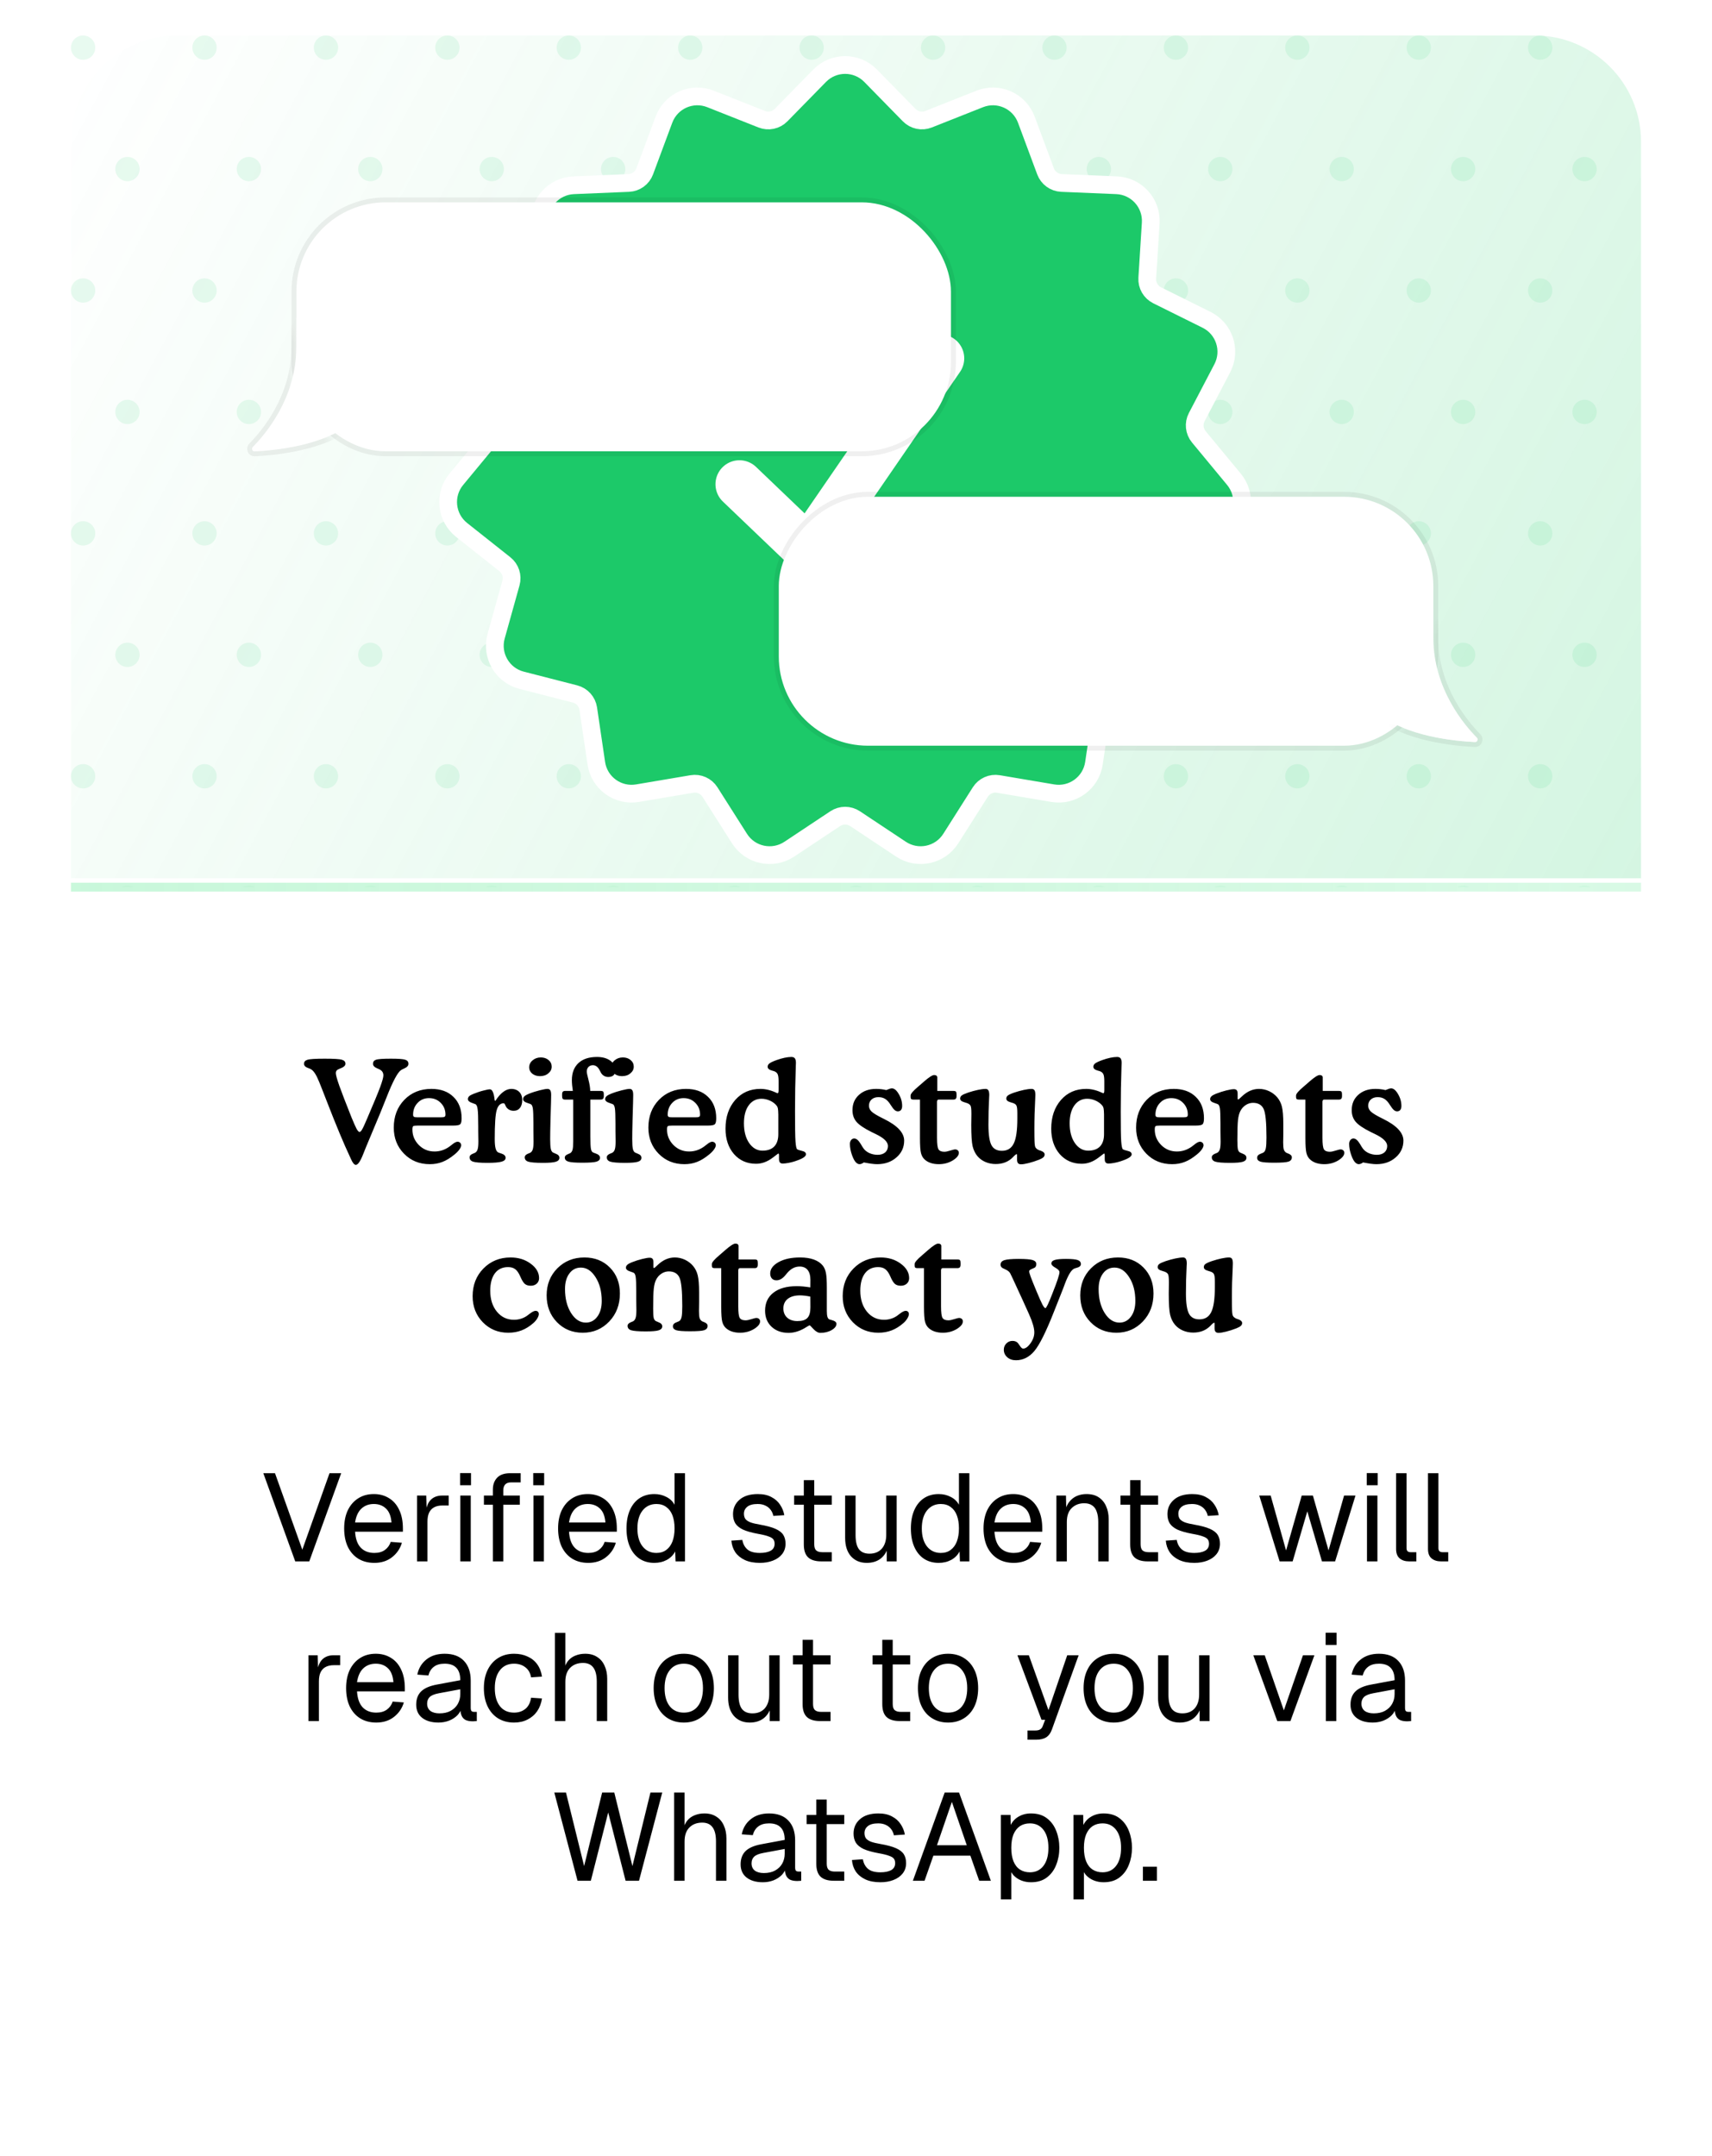 <svg width="193" height="243" viewBox="0 0 193 243" fill="none" xmlns="http://www.w3.org/2000/svg">
<g filter="url(#filter0_d_181_479)">
<rect x="8" y="4" width="177" height="227" rx="12" fill="white"/>
</g>
<path d="M8 16C8 9.373 13.372 4 20 4H173C179.627 4 185 9.373 185 16V99H8V16Z" fill="url(#paint0_linear_181_479)"/>
<g opacity="0.1">
<circle cx="9.369" cy="5.369" r="1.369" fill="#15C865"/>
<circle cx="23.058" cy="5.369" r="1.369" fill="#15C865"/>
<circle cx="36.746" cy="5.369" r="1.369" fill="#15C865"/>
<circle cx="50.435" cy="5.369" r="1.369" fill="#15C865"/>
<circle cx="64.123" cy="5.369" r="1.369" fill="#15C865"/>
<circle cx="77.812" cy="5.369" r="1.369" fill="#15C865"/>
<circle cx="91.5" cy="5.369" r="1.369" fill="#15C865"/>
<circle cx="105.189" cy="5.369" r="1.369" fill="#15C865"/>
<circle cx="118.877" cy="5.369" r="1.369" fill="#15C865"/>
<circle cx="132.566" cy="5.369" r="1.369" fill="#15C865"/>
<circle cx="146.255" cy="5.369" r="1.369" fill="#15C865"/>
<circle cx="159.943" cy="5.369" r="1.369" fill="#15C865"/>
<circle cx="173.631" cy="5.369" r="1.369" fill="#15C865"/>
<circle cx="14.369" cy="19.057" r="1.369" fill="#15C865"/>
<circle cx="28.058" cy="19.057" r="1.369" fill="#15C865"/>
<circle cx="41.746" cy="19.057" r="1.369" fill="#15C865"/>
<circle cx="55.435" cy="19.057" r="1.369" fill="#15C865"/>
<circle cx="69.123" cy="19.057" r="1.369" fill="#15C865"/>
<circle cx="82.812" cy="19.057" r="1.369" fill="#15C865"/>
<circle cx="96.5" cy="19.057" r="1.369" fill="#15C865"/>
<circle cx="110.189" cy="19.057" r="1.369" fill="#15C865"/>
<circle cx="123.877" cy="19.057" r="1.369" fill="#15C865"/>
<circle cx="137.566" cy="19.057" r="1.369" fill="#15C865"/>
<circle cx="151.254" cy="19.057" r="1.369" fill="#15C865"/>
<circle cx="164.943" cy="19.057" r="1.369" fill="#15C865"/>
<circle cx="178.631" cy="19.057" r="1.369" fill="#15C865"/>
<circle cx="9.369" cy="32.746" r="1.369" fill="#15C865"/>
<circle cx="23.058" cy="32.746" r="1.369" fill="#15C865"/>
<circle cx="36.746" cy="32.746" r="1.369" fill="#15C865"/>
<circle cx="50.435" cy="32.746" r="1.369" fill="#15C865"/>
<circle cx="64.123" cy="32.746" r="1.369" fill="#15C865"/>
<circle cx="77.812" cy="32.746" r="1.369" fill="#15C865"/>
<circle cx="91.5" cy="32.746" r="1.369" fill="#15C865"/>
<circle cx="105.189" cy="32.746" r="1.369" fill="#15C865"/>
<circle cx="118.877" cy="32.746" r="1.369" fill="#15C865"/>
<circle cx="132.566" cy="32.746" r="1.369" fill="#15C865"/>
<circle cx="146.255" cy="32.746" r="1.369" fill="#15C865"/>
<circle cx="159.943" cy="32.746" r="1.369" fill="#15C865"/>
<circle cx="173.631" cy="32.746" r="1.369" fill="#15C865"/>
<circle cx="14.369" cy="46.434" r="1.369" fill="#15C865"/>
<circle cx="28.058" cy="46.434" r="1.369" fill="#15C865"/>
<circle cx="41.746" cy="46.434" r="1.369" fill="#15C865"/>
<circle cx="55.435" cy="46.434" r="1.369" fill="#15C865"/>
<circle cx="69.123" cy="46.434" r="1.369" fill="#15C865"/>
<circle cx="82.812" cy="46.434" r="1.369" fill="#15C865"/>
<circle cx="96.5" cy="46.434" r="1.369" fill="#15C865"/>
<circle cx="110.189" cy="46.434" r="1.369" fill="#15C865"/>
<circle cx="123.877" cy="46.434" r="1.369" fill="#15C865"/>
<circle cx="137.566" cy="46.434" r="1.369" fill="#15C865"/>
<circle cx="151.254" cy="46.434" r="1.369" fill="#15C865"/>
<circle cx="164.943" cy="46.434" r="1.369" fill="#15C865"/>
<circle cx="178.631" cy="46.434" r="1.369" fill="#15C865"/>
<circle cx="9.369" cy="60.123" r="1.369" fill="#15C865"/>
<circle cx="23.058" cy="60.123" r="1.369" fill="#15C865"/>
<circle cx="36.746" cy="60.123" r="1.369" fill="#15C865"/>
<circle cx="50.435" cy="60.123" r="1.369" fill="#15C865"/>
<circle cx="64.123" cy="60.123" r="1.369" fill="#15C865"/>
<circle cx="77.812" cy="60.123" r="1.369" fill="#15C865"/>
<circle cx="91.5" cy="60.123" r="1.369" fill="#15C865"/>
<circle cx="105.189" cy="60.123" r="1.369" fill="#15C865"/>
<circle cx="118.877" cy="60.123" r="1.369" fill="#15C865"/>
<circle cx="132.566" cy="60.123" r="1.369" fill="#15C865"/>
<circle cx="146.255" cy="60.123" r="1.369" fill="#15C865"/>
<circle cx="159.943" cy="60.123" r="1.369" fill="#15C865"/>
<circle cx="173.631" cy="60.123" r="1.369" fill="#15C865"/>
<circle cx="14.369" cy="73.811" r="1.369" fill="#15C865"/>
<circle cx="28.058" cy="73.811" r="1.369" fill="#15C865"/>
<circle cx="41.746" cy="73.811" r="1.369" fill="#15C865"/>
<circle cx="55.435" cy="73.811" r="1.369" fill="#15C865"/>
<circle cx="69.123" cy="73.811" r="1.369" fill="#15C865"/>
<circle cx="82.812" cy="73.811" r="1.369" fill="#15C865"/>
<circle cx="96.5" cy="73.811" r="1.369" fill="#15C865"/>
<circle cx="110.189" cy="73.811" r="1.369" fill="#15C865"/>
<circle cx="123.877" cy="73.811" r="1.369" fill="#15C865"/>
<circle cx="137.566" cy="73.811" r="1.369" fill="#15C865"/>
<circle cx="151.254" cy="73.811" r="1.369" fill="#15C865"/>
<circle cx="164.943" cy="73.811" r="1.369" fill="#15C865"/>
<circle cx="178.631" cy="73.811" r="1.369" fill="#15C865"/>
<circle cx="9.369" cy="87.5" r="1.369" fill="#15C865"/>
<circle cx="23.058" cy="87.5" r="1.369" fill="#15C865"/>
<circle cx="36.746" cy="87.5" r="1.369" fill="#15C865"/>
<circle cx="50.435" cy="87.5" r="1.369" fill="#15C865"/>
<circle cx="64.123" cy="87.5" r="1.369" fill="#15C865"/>
<circle cx="77.812" cy="87.5" r="1.369" fill="#15C865"/>
<circle cx="91.5" cy="87.5" r="1.369" fill="#15C865"/>
<circle cx="105.189" cy="87.5" r="1.369" fill="#15C865"/>
<circle cx="118.877" cy="87.5" r="1.369" fill="#15C865"/>
<circle cx="132.566" cy="87.5" r="1.369" fill="#15C865"/>
<circle cx="146.255" cy="87.5" r="1.369" fill="#15C865"/>
<circle cx="159.943" cy="87.5" r="1.369" fill="#15C865"/>
<circle cx="173.631" cy="87.5" r="1.369" fill="#15C865"/>
<circle cx="14.369" cy="101.189" r="1.369" fill="#15C865"/>
<circle cx="28.058" cy="101.189" r="1.369" fill="#15C865"/>
<circle cx="41.746" cy="101.189" r="1.369" fill="#15C865"/>
<circle cx="55.435" cy="101.189" r="1.369" fill="#15C865"/>
<circle cx="69.123" cy="101.189" r="1.369" fill="#15C865"/>
<circle cx="82.812" cy="101.189" r="1.369" fill="#15C865"/>
<circle cx="96.5" cy="101.189" r="1.369" fill="#15C865"/>
<circle cx="110.189" cy="101.189" r="1.369" fill="#15C865"/>
<circle cx="123.877" cy="101.189" r="1.369" fill="#15C865"/>
<circle cx="137.566" cy="101.189" r="1.369" fill="#15C865"/>
<circle cx="151.254" cy="101.189" r="1.369" fill="#15C865"/>
<circle cx="164.943" cy="101.189" r="1.369" fill="#15C865"/>
<circle cx="178.631" cy="101.189" r="1.369" fill="#15C865"/>
</g>
<mask id="mask0_181_479" style="mask-type:alpha" maskUnits="userSpaceOnUse" x="8" y="4" width="177" height="96">
<path d="M8 16C8 9.373 13.373 4 20 4H173C179.627 4 185 9.373 185 16V100H8V16Z" fill="#2BD06E"/>
</mask>
<g mask="url(#mask0_181_479)">
<path d="M92.404 8.535C93.98 6.926 96.57 6.926 98.146 8.535L102.493 12.974C103.062 13.555 103.923 13.738 104.679 13.439L110.456 11.151C112.55 10.322 114.916 11.376 115.701 13.487L117.867 19.311C118.151 20.073 118.863 20.59 119.675 20.623L125.883 20.883C128.133 20.977 129.866 22.903 129.725 25.151L129.335 31.352C129.284 32.163 129.725 32.926 130.452 33.288L136.018 36.049C138.035 37.051 138.836 39.515 137.792 41.511L134.913 47.017C134.537 47.737 134.629 48.613 135.147 49.239L139.108 54.027C140.543 55.762 140.272 58.339 138.507 59.738L133.638 63.597C133.001 64.102 132.729 64.939 132.948 65.721L134.618 71.707C135.224 73.876 133.929 76.119 131.747 76.679L125.729 78.224C124.942 78.426 124.352 79.081 124.234 79.884L123.326 86.032C122.997 88.26 120.902 89.782 118.681 89.407L112.554 88.371C111.753 88.235 110.949 88.593 110.514 89.279L107.184 94.525C105.977 96.427 103.444 96.966 101.568 95.719L96.392 92.281C95.715 91.831 94.835 91.831 94.158 92.281L88.983 95.719C87.107 96.966 84.573 96.427 83.367 94.525L80.036 89.279C79.601 88.593 78.797 88.235 77.996 88.371L71.869 89.407C69.649 89.782 67.553 88.26 67.224 86.032L66.317 79.884C66.198 79.081 65.609 78.426 64.822 78.224L58.803 76.679C56.621 76.119 55.326 73.876 55.932 71.707L57.603 65.721C57.821 64.939 57.549 64.102 56.912 63.597L52.043 59.738C50.278 58.339 50.007 55.762 51.443 54.027L55.404 49.239C55.921 48.613 56.013 47.737 55.637 47.017L52.758 41.511C51.715 39.515 52.515 37.051 54.532 36.049L60.098 33.288C60.826 32.926 61.266 32.163 61.215 31.352L60.825 25.151C60.684 22.903 62.417 20.977 64.667 20.883L70.875 20.623C71.687 20.59 72.4 20.073 72.683 19.311L74.849 13.487C75.634 11.376 78 10.322 80.094 11.151L85.871 13.439C86.627 13.738 87.488 13.555 88.057 12.974L92.404 8.535Z" fill="#1CC969" stroke="white" stroke-width="2"/>
<path d="M83.361 54.583L91.132 62.016L105.998 40.392" stroke="white" stroke-width="5.406" stroke-linecap="round" stroke-linejoin="round"/>
<g filter="url(#filter1_d_181_479)">
<rect x="33.416" y="20.808" width="73.789" height="28.062" rx="10.062" fill="white"/>
<rect x="33.14" y="20.531" width="74.342" height="28.616" rx="10.339" stroke="black" stroke-opacity="0.06" stroke-width="0.553"/>
<path d="M33.405 37.162L33.405 33.808H39.694V45.547C36.625 48.275 30.784 48.784 28.709 48.879C28.452 48.891 28.32 48.568 28.501 48.385C29.883 46.995 33.405 42.892 33.405 37.162Z" fill="white"/>
<mask id="mask1_181_479" style="mask-type:alpha" maskUnits="userSpaceOnUse" x="27" y="35" width="12" height="16">
<path d="M27.116 50.578H38.436V48.184C36.536 47.161 34.989 45.584 34.008 43.658C33.066 41.809 32.894 39.493 32.862 35.485H27.116V50.578Z" fill="#8B1A1A"/>
</mask>
<g mask="url(#mask1_181_479)">
<path d="M33.405 37.162L33.405 33.808H39.694V45.547C36.625 48.275 30.784 48.784 28.709 48.879C28.452 48.891 28.32 48.568 28.501 48.385C29.883 46.995 33.405 42.892 33.405 37.162Z" fill="white"/>
<path d="M33.128 33.532V37.163C33.128 42.78 29.67 46.817 28.305 48.19C27.962 48.535 28.189 49.18 28.722 49.156C29.768 49.108 31.766 48.956 33.891 48.47C36.009 47.986 38.291 47.164 39.877 45.754L39.97 45.671V33.532H33.128Z" stroke="black" stroke-opacity="0.06" stroke-width="0.553"/>
</g>
</g>
<g filter="url(#filter2_d_181_479)">
<rect width="73.789" height="28.062" rx="10.062" transform="matrix(-1 0 0 1 161.584 53.996)" fill="white"/>
<rect x="0.277" y="-0.277" width="74.342" height="28.616" rx="10.339" transform="matrix(-1 0 0 1 162.138 53.996)" stroke="black" stroke-opacity="0.06" stroke-width="0.553"/>
<path d="M161.584 69.927L161.584 66.573H155.295V78.312C158.364 81.04 164.205 81.549 166.28 81.644C166.537 81.656 166.669 81.333 166.488 81.15C165.106 79.76 161.584 75.657 161.584 69.927Z" fill="white"/>
<mask id="mask2_181_479" style="mask-type:alpha" maskUnits="userSpaceOnUse" x="156" y="68" width="12" height="16">
<path d="M167.874 83.343H156.553V80.949C158.453 79.926 160 78.349 160.981 76.423C161.923 74.574 162.095 72.258 162.127 68.251H167.874V83.343Z" fill="#8B1A1A"/>
</mask>
<g mask="url(#mask2_181_479)">
<path d="M161.584 69.927L161.584 66.573H155.295V78.312C158.364 81.04 164.205 81.549 166.28 81.644C166.537 81.656 166.669 81.333 166.488 81.15C165.106 79.76 161.584 75.657 161.584 69.927Z" fill="white"/>
<path d="M161.861 66.297V69.928C161.861 75.545 165.319 79.582 166.684 80.955C167.027 81.3 166.8 81.945 166.267 81.921C165.221 81.873 163.223 81.721 161.098 81.235C158.98 80.752 156.698 79.93 155.112 78.519L155.019 78.436V66.297H161.861Z" stroke="black" stroke-opacity="0.06" stroke-width="0.553"/>
</g>
</g>
</g>
<path d="M8 100H185V224C185 232.837 177.837 240 169 240H24C15.164 240 8 232.837 8 224V100Z" fill="white"/>
<path d="M42.867 125.461L41.266 129.289L40.984 129.992C40.648 130.867 40.359 131.305 40.117 131.305C39.938 131.305 39.75 131.078 39.555 130.625L39.445 130.383C38.766 128.945 37.898 126.867 36.844 124.148C36.461 123.164 36.18 122.438 35.984 121.961C35.641 121.117 35.359 120.688 35.023 120.508C34.969 120.477 34.883 120.438 34.758 120.398C34.438 120.289 34.273 120.125 34.273 119.914C34.273 119.688 34.398 119.539 34.656 119.461C34.914 119.375 35.562 119.336 36.609 119.336C37.656 119.336 38.305 119.375 38.562 119.461C38.82 119.539 38.945 119.688 38.945 119.914C38.945 120.125 38.727 120.312 38.281 120.469L38.234 120.492C37.977 120.586 37.859 120.727 37.859 120.969C37.859 121.164 37.992 121.648 38.258 122.406C38.531 123.164 38.984 124.344 39.617 125.93C39.891 126.594 40.086 127.039 40.211 127.266C40.336 127.484 40.445 127.594 40.531 127.594C40.617 127.594 40.711 127.508 40.812 127.328C40.922 127.148 41.109 126.75 41.375 126.117C42.117 124.391 42.609 123.203 42.852 122.547C43.094 121.883 43.219 121.445 43.219 121.227C43.219 120.883 43.062 120.664 42.711 120.508C42.672 120.484 42.609 120.461 42.531 120.43C42.211 120.297 42.047 120.125 42.047 119.914C42.047 119.688 42.156 119.539 42.375 119.461C42.602 119.375 43.164 119.336 44.062 119.336C44.93 119.336 45.477 119.375 45.703 119.461C45.93 119.539 46.047 119.688 46.047 119.914C46.047 120.125 45.891 120.297 45.57 120.438C45.414 120.508 45.297 120.562 45.219 120.617C44.836 120.859 44.289 121.875 43.586 123.672C43.289 124.43 43.047 125.023 42.867 125.461ZM51.133 126.875H47.227H47.117C46.812 126.875 46.633 126.898 46.578 126.945C46.523 126.992 46.492 127.117 46.492 127.32C46.492 128 46.734 128.578 47.219 129.07C47.703 129.555 48.289 129.797 48.984 129.797C49.578 129.797 50.125 129.625 50.648 129.258C50.719 129.203 50.82 129.133 50.945 129.031C51.219 128.805 51.43 128.695 51.578 128.695C51.82 128.695 51.992 128.875 51.992 129.094C51.992 129.352 51.703 129.766 51.242 130.133C50.297 130.914 49.477 131.227 48.445 131.227C47.289 131.227 46.32 130.836 45.547 130.047C44.773 129.258 44.391 128.273 44.391 127.109C44.391 125.836 44.789 124.797 45.578 123.977C46.375 123.156 47.391 122.742 48.633 122.742C49.68 122.742 50.508 123.039 51.117 123.641C51.734 124.234 52.039 125.039 52.039 126.055C52.039 126.391 51.992 126.609 51.891 126.719C51.789 126.82 51.539 126.875 51.133 126.875ZM47.062 125.945H49.703C50.117 125.945 50.219 125.883 50.219 125.641C50.219 125.117 50.039 124.672 49.688 124.32C49.336 123.961 48.898 123.781 48.359 123.781C47.844 123.781 47.414 123.961 47.078 124.32C46.742 124.672 46.57 125.117 46.57 125.641C46.57 125.883 46.656 125.945 47.062 125.945ZM55.75 123.891L55.773 124.055L55.852 124.086C56.406 123.211 57.023 122.742 57.641 122.742C58.391 122.742 58.875 123.234 58.875 123.992C58.875 124.75 58.516 125.211 57.898 125.211C57.594 125.211 57.344 125.102 57.148 124.891C57.078 124.82 57.016 124.711 56.961 124.57C56.906 124.43 56.844 124.359 56.781 124.359C56.406 124.359 56.141 124.617 55.992 125.141C55.844 125.656 55.773 126.742 55.773 128.391C55.773 129.336 55.898 129.789 56.188 129.914C56.266 129.945 56.375 129.984 56.508 130.023C56.836 130.125 57 130.289 57 130.508C57 130.711 56.852 130.859 56.547 130.945C56.242 131.031 55.719 131.078 54.969 131.078C54.148 131.078 53.602 131.031 53.336 130.945C53.07 130.859 52.938 130.695 52.938 130.453C52.938 130.273 53.07 130.133 53.328 130.039C53.43 130 53.508 129.969 53.547 129.945C53.828 129.789 53.93 129.484 53.93 128.664C53.93 128.562 53.93 128.383 53.922 128.117C53.914 127.852 53.914 127.633 53.914 127.461V126.984C53.914 125.977 53.891 125.328 53.844 125.023C53.805 124.719 53.727 124.539 53.609 124.469C53.523 124.43 53.398 124.383 53.234 124.328C52.914 124.227 52.75 124.078 52.75 123.898C52.75 123.641 52.914 123.477 53.406 123.289C53.781 123.141 54.141 123.016 54.492 122.93C54.844 122.836 55.094 122.789 55.227 122.789C55.484 122.789 55.664 123.156 55.75 123.891ZM62.117 124.281L62.055 126.359V126.406C62.031 127.312 62.023 127.977 62.023 128.406C62.023 128.922 62.047 129.289 62.094 129.5C62.141 129.711 62.227 129.852 62.344 129.914C62.414 129.953 62.516 129.992 62.648 130.047C62.922 130.148 63.062 130.297 63.062 130.508C63.062 130.719 62.93 130.867 62.664 130.953C62.398 131.039 61.914 131.078 61.203 131.078C60.375 131.078 59.828 131.031 59.555 130.945C59.289 130.859 59.156 130.695 59.156 130.453C59.156 130.273 59.289 130.133 59.555 130.031C59.656 129.992 59.727 129.969 59.766 129.945C60.047 129.789 60.148 129.484 60.148 128.664C60.148 128.562 60.148 128.383 60.141 128.117C60.133 127.852 60.133 127.633 60.133 127.461V126.617C60.133 125.766 60.109 125.203 60.07 124.945C60.031 124.688 59.953 124.523 59.844 124.469C59.758 124.43 59.633 124.383 59.461 124.328C59.133 124.227 58.969 124.078 58.969 123.898C58.969 123.656 59.156 123.477 59.625 123.289C60.039 123.125 60.445 123 60.852 122.898C61.258 122.797 61.547 122.742 61.719 122.742C62.008 122.742 62.133 122.93 62.133 123.43C62.133 123.828 62.125 124.039 62.117 124.281ZM59.656 120.312C59.656 120.008 59.781 119.742 60.039 119.523C60.297 119.305 60.602 119.195 60.969 119.195C61.32 119.195 61.617 119.297 61.844 119.492C62.078 119.688 62.195 119.938 62.195 120.234C62.195 120.531 62.07 120.781 61.812 120.992C61.562 121.203 61.25 121.305 60.867 121.305C60.172 121.305 59.656 120.883 59.656 120.312ZM66.539 122.969H67.719C67.992 122.969 68.07 123.047 68.07 123.352V123.547C68.07 123.828 67.969 123.945 67.719 123.945H66.555V128.133C66.555 128.828 66.578 129.289 66.617 129.5C66.656 129.711 66.734 129.844 66.844 129.898C66.922 129.938 67.031 129.977 67.164 130.023C67.484 130.133 67.641 130.297 67.641 130.508C67.641 130.719 67.508 130.859 67.242 130.945C66.977 131.023 66.445 131.062 65.656 131.062C64.867 131.062 64.336 131.023 64.07 130.938C63.805 130.852 63.672 130.703 63.672 130.484C63.672 130.312 63.797 130.18 64.055 130.086L64.266 129.992C64.398 129.922 64.484 129.797 64.539 129.625C64.594 129.445 64.617 129.125 64.617 128.664V127.883V123.945H63.703C63.453 123.945 63.367 123.852 63.367 123.547V123.352C63.367 123.078 63.469 122.969 63.719 122.969H64.578C64.508 122.508 64.469 122.117 64.469 121.75C64.469 120.93 64.719 120.289 65.211 119.828C65.711 119.367 66.406 119.141 67.305 119.141C67.922 119.141 68.422 119.281 68.805 119.562C69.188 119.836 69.383 120.188 69.383 120.617C69.383 121.125 69.102 121.398 68.57 121.398C68.227 121.398 67.945 121.234 67.766 120.953L67.609 120.656C67.414 120.266 67.156 120.07 66.836 120.07C66.43 120.07 66.148 120.359 66.148 120.789C66.148 120.914 66.211 121.219 66.336 121.695C66.461 122.172 66.531 122.594 66.539 122.969ZM71.367 124.281L71.305 126.359V126.406C71.281 127.312 71.273 127.977 71.273 128.406C71.273 128.922 71.297 129.289 71.344 129.5C71.391 129.711 71.477 129.852 71.594 129.914C71.664 129.953 71.766 129.992 71.898 130.047C72.172 130.148 72.312 130.297 72.312 130.508C72.312 130.719 72.18 130.867 71.914 130.953C71.648 131.039 71.164 131.078 70.453 131.078C69.625 131.078 69.078 131.031 68.805 130.945C68.539 130.859 68.406 130.695 68.406 130.453C68.406 130.273 68.539 130.133 68.805 130.031C68.906 129.992 68.977 129.969 69.016 129.945C69.297 129.789 69.398 129.484 69.398 128.664C69.398 128.562 69.398 128.383 69.391 128.117C69.383 127.852 69.383 127.633 69.383 127.461V126.617C69.383 125.766 69.359 125.203 69.32 124.945C69.281 124.688 69.203 124.523 69.094 124.469C69.008 124.43 68.883 124.383 68.711 124.328C68.383 124.227 68.219 124.078 68.219 123.898C68.219 123.656 68.406 123.477 68.875 123.289C69.289 123.125 69.695 123 70.102 122.898C70.508 122.797 70.797 122.742 70.969 122.742C71.258 122.742 71.383 122.93 71.383 123.43C71.383 123.828 71.375 124.039 71.367 124.281ZM68.906 120.312C68.906 120.008 69.031 119.742 69.289 119.523C69.547 119.305 69.852 119.195 70.219 119.195C70.57 119.195 70.867 119.297 71.094 119.492C71.328 119.688 71.445 119.938 71.445 120.234C71.445 120.531 71.32 120.781 71.062 120.992C70.812 121.203 70.5 121.305 70.117 121.305C69.422 121.305 68.906 120.883 68.906 120.312ZM79.836 126.875H75.93H75.82C75.516 126.875 75.336 126.898 75.281 126.945C75.227 126.992 75.195 127.117 75.195 127.32C75.195 128 75.438 128.578 75.922 129.07C76.406 129.555 76.992 129.797 77.688 129.797C78.281 129.797 78.828 129.625 79.352 129.258C79.422 129.203 79.523 129.133 79.648 129.031C79.922 128.805 80.133 128.695 80.281 128.695C80.523 128.695 80.695 128.875 80.695 129.094C80.695 129.352 80.406 129.766 79.945 130.133C79 130.914 78.18 131.227 77.148 131.227C75.992 131.227 75.023 130.836 74.25 130.047C73.477 129.258 73.094 128.273 73.094 127.109C73.094 125.836 73.492 124.797 74.281 123.977C75.078 123.156 76.094 122.742 77.336 122.742C78.383 122.742 79.211 123.039 79.82 123.641C80.438 124.234 80.742 125.039 80.742 126.055C80.742 126.391 80.695 126.609 80.594 126.719C80.492 126.82 80.242 126.875 79.836 126.875ZM75.766 125.945H78.406C78.82 125.945 78.922 125.883 78.922 125.641C78.922 125.117 78.742 124.672 78.391 124.32C78.039 123.961 77.602 123.781 77.062 123.781C76.547 123.781 76.117 123.961 75.781 124.32C75.445 124.672 75.273 125.117 75.273 125.641C75.273 125.883 75.359 125.945 75.766 125.945ZM87.82 130.633V130.234C87.82 130.109 87.789 130.023 87.758 130.023C87.734 130.023 87.656 130.078 87.508 130.195C87.367 130.305 87.25 130.398 87.148 130.469C86.5 130.961 85.891 131.18 85.227 131.18C84.211 131.18 83.383 130.812 82.742 130.086C82.109 129.352 81.789 128.398 81.789 127.227C81.789 125.906 82.156 124.828 82.883 123.992C83.617 123.156 84.562 122.742 85.727 122.742C86.281 122.742 86.859 122.875 87.453 123.148C87.57 123.203 87.633 123.227 87.656 123.227C87.742 123.227 87.773 123.133 87.773 122.82V121.867C87.773 121.484 87.734 121.227 87.664 121.078C87.594 120.93 87.461 120.812 87.258 120.742L87.039 120.68C86.703 120.586 86.539 120.445 86.539 120.25C86.539 120.102 86.602 119.977 86.734 119.875C86.867 119.773 87.133 119.641 87.547 119.492C88.18 119.266 88.766 119.141 89.211 119.141C89.578 119.141 89.727 119.336 89.727 119.812C89.727 119.852 89.719 119.992 89.711 120.227C89.656 121.836 89.625 123.516 89.625 125.258C89.625 127 89.641 128.141 89.68 128.664C89.719 129.188 89.781 129.477 89.867 129.547C89.953 129.602 90.133 129.664 90.422 129.734C90.711 129.797 90.859 129.922 90.859 130.117C90.859 130.367 90.469 130.617 89.68 130.875L89.594 130.906C89.148 131.055 88.562 131.156 88.25 131.156C87.945 131.156 87.82 131 87.82 130.633ZM87.742 127.852V125.625C87.734 125.289 87.719 125.07 87.695 124.953C87.672 124.836 87.633 124.734 87.578 124.664C87.227 124.188 86.516 123.852 85.852 123.852C85.25 123.852 84.766 124.102 84.406 124.594C84.047 125.086 83.867 125.766 83.867 126.617C83.867 127.531 84.062 128.273 84.453 128.844C84.852 129.414 85.352 129.703 85.961 129.703C87.117 129.703 87.742 129.062 87.742 127.852ZM97.383 131.031C97.203 131.164 97.047 131.227 96.883 131.227C96.781 131.227 96.664 131.172 96.547 131.078C96.367 130.93 96.203 130.633 96.047 130.195C95.891 129.758 95.812 129.336 95.812 128.938C95.812 128.594 96.023 128.328 96.297 128.328C96.547 128.328 96.797 128.547 97.055 128.984C97.18 129.203 97.281 129.367 97.367 129.477C97.688 129.906 98.289 130.172 98.938 130.172C99.656 130.172 100.102 129.781 100.102 129.18C100.102 128.719 99.648 128.273 98.734 127.836L98.266 127.609C97.414 127.188 96.844 126.797 96.547 126.445C96.25 126.094 96.102 125.656 96.102 125.141C96.102 124.43 96.344 123.859 96.836 123.414C97.328 122.969 97.969 122.742 98.758 122.742C99.141 122.742 99.531 122.781 99.914 122.875C100.219 122.742 100.422 122.68 100.547 122.68C100.812 122.68 101.07 122.891 101.32 123.32C101.578 123.75 101.703 124.195 101.703 124.664C101.703 125.047 101.531 125.273 101.219 125.273C100.969 125.273 100.758 125.102 100.422 124.57C100.016 123.906 99.617 123.672 99.016 123.672C98.383 123.672 97.961 124.062 97.961 124.633C97.961 124.875 98.055 125.094 98.25 125.289C98.445 125.484 98.891 125.75 99.57 126.086L99.664 126.133C101.172 126.875 101.93 127.688 101.93 128.57C101.93 129.328 101.641 129.961 101.055 130.469C100.477 130.977 99.75 131.227 98.883 131.227C98.516 131.227 98.031 131.156 97.383 131.031ZM105.664 122.969H107.484C107.758 122.969 107.836 123.047 107.836 123.352V123.547C107.836 123.828 107.734 123.945 107.484 123.945H105.805C105.703 123.945 105.633 124.039 105.633 124.203V128.25C105.633 128.945 105.688 129.383 105.805 129.562C105.922 129.742 106.141 129.828 106.461 129.828C106.633 129.828 106.852 129.781 107.117 129.695C107.391 129.609 107.578 129.562 107.68 129.562C107.922 129.562 108.094 129.719 108.094 129.945C108.094 130.242 107.859 130.531 107.398 130.812C106.938 131.086 106.422 131.227 105.836 131.227C105.156 131.227 104.617 131.047 104.234 130.695C104.039 130.516 103.906 130.281 103.828 129.984C103.75 129.68 103.711 129.125 103.711 128.312V123.945H102.961C102.734 123.945 102.656 123.867 102.656 123.672V123.477C102.656 123.297 102.938 122.969 103.508 122.484L103.844 122.195L104.156 121.922C104.719 121.43 105.102 121.18 105.312 121.18C105.531 121.18 105.664 121.281 105.664 121.445V122.969ZM114.656 130.727V130.148C114.656 130.109 114.641 130.102 114.609 130.102C114.547 130.102 114.453 130.172 114.32 130.305L114.211 130.422C113.703 130.953 113.047 131.211 112.242 131.211C111.422 131.211 110.672 130.891 110.195 130.328C109.938 130.023 109.758 129.648 109.648 129.211C109.547 128.773 109.492 127.969 109.492 126.805C109.492 126.695 109.492 126.516 109.5 126.258C109.508 126 109.508 125.805 109.508 125.656V125.492C109.508 125.047 109.477 124.758 109.414 124.641C109.352 124.516 109.219 124.414 109.023 124.344C108.945 124.312 108.836 124.281 108.703 124.242C108.398 124.156 108.242 124.023 108.242 123.828C108.242 123.695 108.297 123.578 108.406 123.492C108.516 123.398 108.758 123.289 109.141 123.156C109.898 122.906 110.664 122.742 111.109 122.742C111.398 122.742 111.523 122.953 111.523 123.43C111.523 123.461 111.516 123.57 111.508 123.75C111.453 124.75 111.43 125.766 111.43 126.789C111.43 127.898 111.547 128.664 111.773 129.086C112 129.508 112.391 129.719 112.945 129.719C113.57 129.719 114.016 129.445 114.281 128.898C114.555 128.352 114.688 127.414 114.688 126.086V125.461C114.688 125.039 114.656 124.766 114.594 124.641C114.539 124.508 114.414 124.414 114.227 124.344C114.141 124.312 114.031 124.281 113.898 124.242C113.594 124.156 113.445 124.023 113.445 123.828C113.445 123.695 113.5 123.586 113.602 123.5C113.711 123.406 113.953 123.289 114.336 123.156C115.094 122.906 115.844 122.742 116.273 122.742C116.609 122.742 116.719 122.922 116.719 123.43C116.719 123.484 116.711 123.641 116.703 123.883C116.641 125.039 116.609 126.156 116.609 127.242C116.609 127.922 116.617 128.375 116.625 128.617C116.633 128.852 116.648 129.031 116.672 129.156C116.711 129.383 116.875 129.547 117.148 129.656H117.156L117.305 129.703C117.609 129.805 117.766 129.953 117.766 130.133C117.766 130.375 117.594 130.539 117.125 130.727C116.727 130.883 116.336 131.008 115.961 131.102C115.594 131.195 115.305 131.242 115.109 131.242C114.797 131.242 114.656 131.078 114.656 130.727ZM124.539 130.633V130.234C124.539 130.109 124.508 130.023 124.477 130.023C124.453 130.023 124.375 130.078 124.227 130.195C124.086 130.305 123.969 130.398 123.867 130.469C123.219 130.961 122.609 131.18 121.945 131.18C120.93 131.18 120.102 130.812 119.461 130.086C118.828 129.352 118.508 128.398 118.508 127.227C118.508 125.906 118.875 124.828 119.602 123.992C120.336 123.156 121.281 122.742 122.445 122.742C123 122.742 123.578 122.875 124.172 123.148C124.289 123.203 124.352 123.227 124.375 123.227C124.461 123.227 124.492 123.133 124.492 122.82V121.867C124.492 121.484 124.453 121.227 124.383 121.078C124.312 120.93 124.18 120.812 123.977 120.742L123.758 120.68C123.422 120.586 123.258 120.445 123.258 120.25C123.258 120.102 123.32 119.977 123.453 119.875C123.586 119.773 123.852 119.641 124.266 119.492C124.898 119.266 125.484 119.141 125.93 119.141C126.297 119.141 126.445 119.336 126.445 119.812C126.445 119.852 126.438 119.992 126.43 120.227C126.375 121.836 126.344 123.516 126.344 125.258C126.344 127 126.359 128.141 126.398 128.664C126.438 129.188 126.5 129.477 126.586 129.547C126.672 129.602 126.852 129.664 127.141 129.734C127.43 129.797 127.578 129.922 127.578 130.117C127.578 130.367 127.188 130.617 126.398 130.875L126.312 130.906C125.867 131.055 125.281 131.156 124.969 131.156C124.664 131.156 124.539 131 124.539 130.633ZM124.461 127.852V125.625C124.453 125.289 124.438 125.07 124.414 124.953C124.391 124.836 124.352 124.734 124.297 124.664C123.945 124.188 123.234 123.852 122.57 123.852C121.969 123.852 121.484 124.102 121.125 124.594C120.766 125.086 120.586 125.766 120.586 126.617C120.586 127.531 120.781 128.273 121.172 128.844C121.57 129.414 122.07 129.703 122.68 129.703C123.836 129.703 124.461 129.062 124.461 127.852ZM134.82 126.875H130.914H130.805C130.5 126.875 130.32 126.898 130.266 126.945C130.211 126.992 130.18 127.117 130.18 127.32C130.18 128 130.422 128.578 130.906 129.07C131.391 129.555 131.977 129.797 132.672 129.797C133.266 129.797 133.812 129.625 134.336 129.258C134.406 129.203 134.508 129.133 134.633 129.031C134.906 128.805 135.117 128.695 135.266 128.695C135.508 128.695 135.68 128.875 135.68 129.094C135.68 129.352 135.391 129.766 134.93 130.133C133.984 130.914 133.164 131.227 132.133 131.227C130.977 131.227 130.008 130.836 129.234 130.047C128.461 129.258 128.078 128.273 128.078 127.109C128.078 125.836 128.477 124.797 129.266 123.977C130.062 123.156 131.078 122.742 132.32 122.742C133.367 122.742 134.195 123.039 134.805 123.641C135.422 124.234 135.727 125.039 135.727 126.055C135.727 126.391 135.68 126.609 135.578 126.719C135.477 126.82 135.227 126.875 134.82 126.875ZM130.75 125.945H133.391C133.805 125.945 133.906 125.883 133.906 125.641C133.906 125.117 133.727 124.672 133.375 124.32C133.023 123.961 132.586 123.781 132.047 123.781C131.531 123.781 131.102 123.961 130.766 124.32C130.43 124.672 130.258 125.117 130.258 125.641C130.258 125.883 130.344 125.945 130.75 125.945ZM139.664 123.898L139.852 123.727C139.891 123.688 139.953 123.641 140.023 123.57C140.609 123.016 141.25 122.742 141.938 122.742C142.719 122.742 143.484 123.102 143.984 123.688C144.234 123.984 144.414 124.336 144.516 124.75C144.617 125.164 144.672 125.805 144.672 126.68V127.781C144.672 127.914 144.672 128.094 144.664 128.312C144.656 128.531 144.656 128.688 144.656 128.773C144.656 129.156 144.68 129.43 144.734 129.594C144.789 129.75 144.891 129.867 145.023 129.945L145.234 130.031C145.5 130.133 145.633 130.273 145.633 130.453C145.633 130.688 145.508 130.852 145.258 130.938C145.008 131.023 144.469 131.062 143.633 131.062C142.875 131.062 142.359 131.023 142.102 130.945C141.844 130.859 141.719 130.719 141.719 130.508C141.719 130.297 141.852 130.148 142.125 130.047C142.266 129.992 142.367 129.953 142.43 129.914C142.555 129.844 142.641 129.695 142.695 129.461C142.75 129.219 142.773 128.805 142.773 128.219C142.773 126.492 142.664 125.406 142.438 124.969C142.219 124.531 141.82 124.312 141.25 124.312C140.664 124.312 140.094 124.688 139.812 125.273C139.695 125.508 139.609 125.836 139.562 126.258C139.516 126.68 139.492 127.43 139.492 128.508C139.492 129.031 139.516 129.383 139.555 129.562C139.602 129.734 139.68 129.852 139.797 129.914C139.867 129.953 139.969 129.992 140.102 130.047C140.375 130.148 140.516 130.297 140.516 130.508C140.516 130.719 140.383 130.867 140.117 130.953C139.852 131.039 139.367 131.078 138.656 131.078C137.828 131.078 137.281 131.031 137.008 130.945C136.742 130.859 136.609 130.695 136.609 130.453C136.609 130.273 136.742 130.133 137.008 130.031C137.109 129.992 137.18 129.969 137.219 129.945C137.5 129.789 137.602 129.484 137.602 128.664C137.602 128.562 137.602 128.383 137.594 128.117C137.586 127.852 137.586 127.633 137.586 127.461V126.617C137.586 125.766 137.562 125.203 137.523 124.945C137.484 124.688 137.406 124.523 137.297 124.469C137.211 124.43 137.086 124.383 136.914 124.328C136.586 124.227 136.422 124.078 136.422 123.898C136.422 123.656 136.609 123.477 137.078 123.289C137.477 123.133 137.867 123.008 138.25 122.914C138.633 122.82 138.914 122.773 139.094 122.773C139.398 122.773 139.523 122.922 139.523 123.289V123.828C139.523 123.914 139.531 123.922 139.586 123.93C139.609 123.93 139.656 123.906 139.664 123.898ZM149.117 122.969H150.938C151.211 122.969 151.289 123.047 151.289 123.352V123.547C151.289 123.828 151.188 123.945 150.938 123.945H149.258C149.156 123.945 149.086 124.039 149.086 124.203V128.25C149.086 128.945 149.141 129.383 149.258 129.562C149.375 129.742 149.594 129.828 149.914 129.828C150.086 129.828 150.305 129.781 150.57 129.695C150.844 129.609 151.031 129.562 151.133 129.562C151.375 129.562 151.547 129.719 151.547 129.945C151.547 130.242 151.312 130.531 150.852 130.812C150.391 131.086 149.875 131.227 149.289 131.227C148.609 131.227 148.07 131.047 147.688 130.695C147.492 130.516 147.359 130.281 147.281 129.984C147.203 129.68 147.164 129.125 147.164 128.312V123.945H146.414C146.188 123.945 146.109 123.867 146.109 123.672V123.477C146.109 123.297 146.391 122.969 146.961 122.484L147.297 122.195L147.609 121.922C148.172 121.43 148.555 121.18 148.766 121.18C148.984 121.18 149.117 121.281 149.117 121.445V122.969ZM153.664 131.031C153.484 131.164 153.328 131.227 153.164 131.227C153.062 131.227 152.945 131.172 152.828 131.078C152.648 130.93 152.484 130.633 152.328 130.195C152.172 129.758 152.094 129.336 152.094 128.938C152.094 128.594 152.305 128.328 152.578 128.328C152.828 128.328 153.078 128.547 153.336 128.984C153.461 129.203 153.562 129.367 153.648 129.477C153.969 129.906 154.57 130.172 155.219 130.172C155.938 130.172 156.383 129.781 156.383 129.18C156.383 128.719 155.93 128.273 155.016 127.836L154.547 127.609C153.695 127.188 153.125 126.797 152.828 126.445C152.531 126.094 152.383 125.656 152.383 125.141C152.383 124.43 152.625 123.859 153.117 123.414C153.609 122.969 154.25 122.742 155.039 122.742C155.422 122.742 155.812 122.781 156.195 122.875C156.5 122.742 156.703 122.68 156.828 122.68C157.094 122.68 157.352 122.891 157.602 123.32C157.859 123.75 157.984 124.195 157.984 124.664C157.984 125.047 157.812 125.273 157.5 125.273C157.25 125.273 157.039 125.102 156.703 124.57C156.297 123.906 155.898 123.672 155.297 123.672C154.664 123.672 154.242 124.062 154.242 124.633C154.242 124.875 154.336 125.094 154.531 125.289C154.727 125.484 155.172 125.75 155.852 126.086L155.945 126.133C157.453 126.875 158.211 127.688 158.211 128.57C158.211 129.328 157.922 129.961 157.336 130.469C156.758 130.977 156.031 131.227 155.164 131.227C154.797 131.227 154.312 131.156 153.664 131.031ZM53.281 146.109C53.281 144.852 53.688 143.812 54.5 142.984C55.32 142.156 56.336 141.742 57.555 141.742C58.445 141.742 59.203 141.977 59.828 142.445C60.461 142.906 60.773 143.453 60.773 144.078C60.773 144.578 60.383 144.93 59.844 144.93C59.57 144.93 59.344 144.867 59.18 144.734C59.016 144.602 58.836 144.32 58.648 143.875C58.305 143.094 57.93 142.828 57.266 142.828C56.008 142.828 55.266 143.805 55.266 145.484C55.266 146.453 55.516 147.242 56.016 147.852C56.516 148.461 57.156 148.766 57.938 148.766C58.477 148.766 58.969 148.617 59.383 148.336L59.695 148.102C59.984 147.875 60.211 147.758 60.375 147.758C60.602 147.758 60.742 147.898 60.742 148.125C60.742 148.398 60.484 148.828 60.133 149.133C59.281 149.883 58.383 150.227 57.297 150.227C56.156 150.227 55.203 149.836 54.43 149.047C53.664 148.258 53.281 147.273 53.281 146.109ZM63.695 145.297C63.695 146.375 63.922 147.273 64.375 148C64.836 148.727 65.391 149.086 66.047 149.086C66.578 149.086 67.008 148.859 67.336 148.414C67.672 147.969 67.836 147.375 67.836 146.641C67.836 145.578 67.602 144.688 67.141 143.969C66.68 143.242 66.133 142.883 65.484 142.883C64.945 142.883 64.516 143.102 64.188 143.547C63.859 143.984 63.695 144.57 63.695 145.297ZM65.695 150.227C64.523 150.227 63.555 149.828 62.781 149.031C62.008 148.234 61.625 147.227 61.625 146.016C61.625 144.789 62.031 143.773 62.836 142.961C63.648 142.148 64.664 141.742 65.883 141.742C67.055 141.742 68.016 142.125 68.758 142.883C69.508 143.641 69.883 144.617 69.883 145.805C69.883 147.062 69.484 148.117 68.68 148.961C67.875 149.805 66.883 150.227 65.695 150.227ZM73.805 142.898L73.992 142.727C74.031 142.688 74.094 142.641 74.164 142.57C74.75 142.016 75.391 141.742 76.078 141.742C76.859 141.742 77.625 142.102 78.125 142.688C78.375 142.984 78.555 143.336 78.656 143.75C78.758 144.164 78.812 144.805 78.812 145.68V146.781C78.812 146.914 78.812 147.094 78.805 147.312C78.797 147.531 78.797 147.688 78.797 147.773C78.797 148.156 78.82 148.43 78.875 148.594C78.93 148.75 79.031 148.867 79.164 148.945L79.375 149.031C79.641 149.133 79.773 149.273 79.773 149.453C79.773 149.688 79.648 149.852 79.398 149.938C79.148 150.023 78.609 150.062 77.773 150.062C77.016 150.062 76.5 150.023 76.242 149.945C75.984 149.859 75.859 149.719 75.859 149.508C75.859 149.297 75.992 149.148 76.266 149.047C76.406 148.992 76.508 148.953 76.57 148.914C76.695 148.844 76.781 148.695 76.836 148.461C76.891 148.219 76.914 147.805 76.914 147.219C76.914 145.492 76.805 144.406 76.578 143.969C76.359 143.531 75.961 143.312 75.391 143.312C74.805 143.312 74.234 143.688 73.953 144.273C73.836 144.508 73.75 144.836 73.703 145.258C73.656 145.68 73.633 146.43 73.633 147.508C73.633 148.031 73.656 148.383 73.695 148.562C73.742 148.734 73.82 148.852 73.938 148.914C74.008 148.953 74.109 148.992 74.242 149.047C74.516 149.148 74.656 149.297 74.656 149.508C74.656 149.719 74.523 149.867 74.258 149.953C73.992 150.039 73.508 150.078 72.797 150.078C71.969 150.078 71.422 150.031 71.148 149.945C70.883 149.859 70.75 149.695 70.75 149.453C70.75 149.273 70.883 149.133 71.148 149.031C71.25 148.992 71.32 148.969 71.359 148.945C71.641 148.789 71.742 148.484 71.742 147.664C71.742 147.562 71.742 147.383 71.734 147.117C71.727 146.852 71.727 146.633 71.727 146.461V145.617C71.727 144.766 71.703 144.203 71.664 143.945C71.625 143.688 71.547 143.523 71.438 143.469C71.352 143.43 71.227 143.383 71.055 143.328C70.727 143.227 70.562 143.078 70.562 142.898C70.562 142.656 70.75 142.477 71.219 142.289C71.617 142.133 72.008 142.008 72.391 141.914C72.773 141.82 73.055 141.773 73.234 141.773C73.539 141.773 73.664 141.922 73.664 142.289V142.828C73.664 142.914 73.672 142.922 73.727 142.93C73.75 142.93 73.797 142.906 73.805 142.898ZM83.258 141.969H85.078C85.352 141.969 85.43 142.047 85.43 142.352V142.547C85.43 142.828 85.328 142.945 85.078 142.945H83.398C83.297 142.945 83.227 143.039 83.227 143.203V147.25C83.227 147.945 83.281 148.383 83.398 148.562C83.516 148.742 83.734 148.828 84.055 148.828C84.227 148.828 84.445 148.781 84.711 148.695C84.984 148.609 85.172 148.562 85.273 148.562C85.516 148.562 85.688 148.719 85.688 148.945C85.688 149.242 85.453 149.531 84.992 149.812C84.531 150.086 84.016 150.227 83.43 150.227C82.75 150.227 82.211 150.047 81.828 149.695C81.633 149.516 81.5 149.281 81.422 148.984C81.344 148.68 81.305 148.125 81.305 147.312V142.945H80.555C80.328 142.945 80.25 142.867 80.25 142.672V142.477C80.25 142.297 80.531 141.969 81.102 141.484L81.438 141.195L81.75 140.922C82.312 140.43 82.695 140.18 82.906 140.18C83.125 140.18 83.258 140.281 83.258 140.445V141.969ZM93.211 145.148V147.773C93.211 148.391 93.312 148.672 93.531 148.734C93.594 148.758 93.68 148.781 93.781 148.805C94.125 148.898 94.297 149.039 94.297 149.219C94.297 149.477 94.117 149.719 93.75 149.93C93.383 150.141 92.961 150.242 92.477 150.242C92.234 150.242 91.984 150.102 91.711 149.82C91.445 149.531 91.305 149.391 91.289 149.391C91.242 149.391 91.125 149.453 90.938 149.57C90.25 150.016 89.57 150.242 88.906 150.242C88.117 150.242 87.477 150.016 86.984 149.555C86.492 149.094 86.25 148.484 86.25 147.742C86.25 146.875 86.562 146.195 87.195 145.711C87.828 145.219 88.703 144.977 89.836 144.977C90.266 144.977 90.766 145.023 91.352 145.117L91.359 144.258C91.359 143.297 90.93 142.766 90.156 142.766C89.625 142.766 89.18 142.992 88.75 143.484C88.711 143.531 88.648 143.602 88.578 143.695C88.25 144.109 87.898 144.32 87.531 144.32C87.102 144.32 86.828 144.023 86.828 143.555C86.828 143.047 87.141 142.617 87.773 142.266C88.406 141.914 89.211 141.742 90.203 141.742C91.414 141.742 92.289 142.07 92.766 142.672C92.93 142.883 93.039 143.148 93.109 143.484C93.18 143.82 93.211 144.375 93.211 145.148ZM91.359 147.359L91.352 146.156C90.922 146.062 90.523 146.016 90.172 146.016C89.008 146.016 88.312 146.57 88.312 147.484C88.312 148.352 88.922 148.914 89.883 148.914C90.945 148.914 91.359 148.492 91.359 147.359ZM95 146.109C95 144.852 95.406 143.812 96.219 142.984C97.039 142.156 98.055 141.742 99.273 141.742C100.164 141.742 100.922 141.977 101.547 142.445C102.18 142.906 102.492 143.453 102.492 144.078C102.492 144.578 102.102 144.93 101.562 144.93C101.289 144.93 101.062 144.867 100.898 144.734C100.734 144.602 100.555 144.32 100.367 143.875C100.023 143.094 99.648 142.828 98.984 142.828C97.727 142.828 96.984 143.805 96.984 145.484C96.984 146.453 97.234 147.242 97.734 147.852C98.234 148.461 98.875 148.766 99.656 148.766C100.195 148.766 100.688 148.617 101.102 148.336L101.414 148.102C101.703 147.875 101.93 147.758 102.094 147.758C102.32 147.758 102.461 147.898 102.461 148.125C102.461 148.398 102.203 148.828 101.852 149.133C101 149.883 100.102 150.227 99.016 150.227C97.875 150.227 96.922 149.836 96.148 149.047C95.383 148.258 95 147.273 95 146.109ZM106.117 141.969H107.938C108.211 141.969 108.289 142.047 108.289 142.352V142.547C108.289 142.828 108.188 142.945 107.938 142.945H106.258C106.156 142.945 106.086 143.039 106.086 143.203V147.25C106.086 147.945 106.141 148.383 106.258 148.562C106.375 148.742 106.594 148.828 106.914 148.828C107.086 148.828 107.305 148.781 107.57 148.695C107.844 148.609 108.031 148.562 108.133 148.562C108.375 148.562 108.547 148.719 108.547 148.945C108.547 149.242 108.312 149.531 107.852 149.812C107.391 150.086 106.875 150.227 106.289 150.227C105.609 150.227 105.07 150.047 104.688 149.695C104.492 149.516 104.359 149.281 104.281 148.984C104.203 148.68 104.164 148.125 104.164 147.312V142.945H103.414C103.188 142.945 103.109 142.867 103.109 142.672V142.477C103.109 142.297 103.391 141.969 103.961 141.484L104.297 141.195L104.609 140.922C105.172 140.43 105.555 140.18 105.766 140.18C105.984 140.18 106.117 140.281 106.117 140.445V141.969ZM119.836 145.281L118.797 147.906C117.906 150.164 117.172 151.625 116.594 152.305C116.016 152.984 115.328 153.328 114.539 153.328C114.141 153.328 113.812 153.219 113.555 152.992C113.297 152.766 113.164 152.484 113.164 152.141C113.164 151.867 113.258 151.633 113.445 151.438C113.641 151.242 113.867 151.148 114.141 151.148C114.414 151.148 114.617 151.234 114.75 151.391C114.805 151.461 114.883 151.562 114.969 151.695C115.109 151.906 115.234 152.016 115.336 152.016C115.609 152.016 115.891 151.812 116.172 151.414C116.461 151.016 116.602 150.609 116.602 150.18C116.602 149.719 116.414 149.055 116.031 148.195C115.992 148.109 115.969 148.039 115.945 148C115.484 146.969 115.047 146.016 114.641 145.141C114.242 144.266 113.992 143.734 113.898 143.555C113.805 143.359 113.602 143.195 113.281 143.062L113.273 143.055C112.898 142.906 112.797 142.773 112.797 142.547C112.797 142.305 112.938 142.141 113.227 142.047C113.516 141.953 114.055 141.906 114.844 141.906C115.633 141.906 116.164 141.953 116.43 142.039C116.695 142.125 116.828 142.273 116.828 142.492C116.828 142.68 116.758 142.828 116.633 142.898C116.562 142.938 116.469 142.977 116.336 143.031C116.125 143.117 116.023 143.203 116.023 143.297C116.023 143.398 116.078 143.602 116.188 143.906C116.297 144.203 116.516 144.75 116.844 145.539C117.156 146.289 117.383 146.797 117.523 147.062C117.664 147.32 117.773 147.453 117.852 147.453C117.953 147.453 118.188 146.977 118.648 145.789C119.203 144.391 119.438 143.664 119.438 143.391C119.438 143.234 119.281 143.07 118.977 142.898C118.672 142.727 118.523 142.57 118.523 142.43C118.523 142.055 118.961 141.906 120.188 141.906C120.836 141.906 121.281 141.953 121.508 142.039C121.734 142.125 121.852 142.273 121.852 142.492C121.852 142.688 121.695 142.828 121.391 142.906C121.234 142.945 121.125 142.984 121.055 143.023C120.75 143.188 120.422 143.734 120.07 144.656L119.836 145.281ZM123.852 145.297C123.852 146.375 124.078 147.273 124.531 148C124.992 148.727 125.547 149.086 126.203 149.086C126.734 149.086 127.164 148.859 127.492 148.414C127.828 147.969 127.992 147.375 127.992 146.641C127.992 145.578 127.758 144.688 127.297 143.969C126.836 143.242 126.289 142.883 125.641 142.883C125.102 142.883 124.672 143.102 124.344 143.547C124.016 143.984 123.852 144.57 123.852 145.297ZM125.852 150.227C124.68 150.227 123.711 149.828 122.938 149.031C122.164 148.234 121.781 147.227 121.781 146.016C121.781 144.789 122.188 143.773 122.992 142.961C123.805 142.148 124.82 141.742 126.039 141.742C127.211 141.742 128.172 142.125 128.914 142.883C129.664 143.641 130.039 144.617 130.039 145.805C130.039 147.062 129.641 148.117 128.836 148.961C128.031 149.805 127.039 150.227 125.852 150.227ZM136.922 149.727V149.148C136.922 149.109 136.906 149.102 136.875 149.102C136.812 149.102 136.719 149.172 136.586 149.305L136.477 149.422C135.969 149.953 135.312 150.211 134.508 150.211C133.688 150.211 132.938 149.891 132.461 149.328C132.203 149.023 132.023 148.648 131.914 148.211C131.812 147.773 131.758 146.969 131.758 145.805C131.758 145.695 131.758 145.516 131.766 145.258C131.773 145 131.773 144.805 131.773 144.656V144.492C131.773 144.047 131.742 143.758 131.68 143.641C131.617 143.516 131.484 143.414 131.289 143.344C131.211 143.312 131.102 143.281 130.969 143.242C130.664 143.156 130.508 143.023 130.508 142.828C130.508 142.695 130.562 142.578 130.672 142.492C130.781 142.398 131.023 142.289 131.406 142.156C132.164 141.906 132.93 141.742 133.375 141.742C133.664 141.742 133.789 141.953 133.789 142.43C133.789 142.461 133.781 142.57 133.773 142.75C133.719 143.75 133.695 144.766 133.695 145.789C133.695 146.898 133.812 147.664 134.039 148.086C134.266 148.508 134.656 148.719 135.211 148.719C135.836 148.719 136.281 148.445 136.547 147.898C136.82 147.352 136.953 146.414 136.953 145.086V144.461C136.953 144.039 136.922 143.766 136.859 143.641C136.805 143.508 136.68 143.414 136.492 143.344C136.406 143.312 136.297 143.281 136.164 143.242C135.859 143.156 135.711 143.023 135.711 142.828C135.711 142.695 135.766 142.586 135.867 142.5C135.977 142.406 136.219 142.289 136.602 142.156C137.359 141.906 138.109 141.742 138.539 141.742C138.875 141.742 138.984 141.922 138.984 142.43C138.984 142.484 138.977 142.641 138.969 142.883C138.906 144.039 138.875 145.156 138.875 146.242C138.875 146.922 138.883 147.375 138.891 147.617C138.898 147.852 138.914 148.031 138.938 148.156C138.977 148.383 139.141 148.547 139.414 148.656H139.422L139.57 148.703C139.875 148.805 140.031 148.953 140.031 149.133C140.031 149.375 139.859 149.539 139.391 149.727C138.992 149.883 138.602 150.008 138.227 150.102C137.859 150.195 137.57 150.242 137.375 150.242C137.062 150.242 136.922 150.078 136.922 149.727Z" fill="black"/>
<path d="M33.283 176L29.685 166.06H31.001L34.081 174.684L37.147 166.06H38.463L34.865 176H33.283ZM42.201 176.168C41.501 176.168 40.894 176.009 40.381 175.692C39.877 175.375 39.485 174.927 39.205 174.348C38.934 173.76 38.799 173.074 38.799 172.29C38.799 171.506 38.934 170.825 39.205 170.246C39.485 169.667 39.872 169.219 40.367 168.902C40.871 168.575 41.463 168.412 42.145 168.412C42.789 168.412 43.358 168.566 43.853 168.874C44.347 169.173 44.73 169.611 45.001 170.19C45.281 170.769 45.421 171.473 45.421 172.304V172.654H40.031C40.077 173.447 40.287 174.045 40.661 174.446C41.043 174.847 41.557 175.048 42.201 175.048C42.686 175.048 43.083 174.936 43.391 174.712C43.708 174.479 43.927 174.175 44.049 173.802L45.309 173.9C45.113 174.563 44.739 175.109 44.189 175.538C43.647 175.958 42.985 176.168 42.201 176.168ZM40.031 171.618H44.133C44.077 170.899 43.867 170.372 43.503 170.036C43.148 169.7 42.695 169.532 42.145 169.532C41.575 169.532 41.104 169.709 40.731 170.064C40.367 170.409 40.133 170.927 40.031 171.618ZM47.014 176V168.58H48.05L48.106 170.456L47.994 170.414C48.087 169.779 48.288 169.317 48.596 169.028C48.913 168.729 49.333 168.58 49.856 168.58H50.584V169.7H49.87C49.496 169.7 49.184 169.77 48.932 169.91C48.689 170.041 48.502 170.241 48.372 170.512C48.25 170.773 48.19 171.109 48.19 171.52V176H47.014ZM51.894 176V168.58H53.07V176H51.894ZM51.866 167.418V166.046H53.098V167.418H51.866ZM55.562 176V167.908C55.562 167.357 55.721 166.914 56.038 166.578C56.355 166.233 56.85 166.06 57.522 166.06H58.698V167.096H57.606C57.316 167.096 57.097 167.175 56.948 167.334C56.808 167.493 56.738 167.712 56.738 167.992V176H55.562ZM54.554 169.616V168.58H58.6V169.616H54.554ZM60.14 176V168.58H61.316V176H60.14ZM60.112 167.418V166.046H61.344V167.418H60.112ZM66.318 176.168C65.618 176.168 65.011 176.009 64.498 175.692C63.994 175.375 63.602 174.927 63.322 174.348C63.051 173.76 62.916 173.074 62.916 172.29C62.916 171.506 63.051 170.825 63.322 170.246C63.602 169.667 63.989 169.219 64.484 168.902C64.988 168.575 65.581 168.412 66.262 168.412C66.906 168.412 67.475 168.566 67.97 168.874C68.465 169.173 68.847 169.611 69.118 170.19C69.398 170.769 69.538 171.473 69.538 172.304V172.654H64.148C64.195 173.447 64.404 174.045 64.778 174.446C65.16 174.847 65.674 175.048 66.318 175.048C66.803 175.048 67.2 174.936 67.508 174.712C67.825 174.479 68.044 174.175 68.166 173.802L69.426 173.9C69.23 174.563 68.856 175.109 68.306 175.538C67.764 175.958 67.102 176.168 66.318 176.168ZM64.148 171.618H68.25C68.194 170.899 67.984 170.372 67.62 170.036C67.265 169.7 66.812 169.532 66.262 169.532C65.692 169.532 65.221 169.709 64.848 170.064C64.484 170.409 64.251 170.927 64.148 171.618ZM73.763 176.168C73.119 176.168 72.559 176.009 72.083 175.692C71.616 175.375 71.257 174.927 71.005 174.348C70.753 173.769 70.627 173.083 70.627 172.29C70.627 171.497 70.753 170.811 71.005 170.232C71.257 169.653 71.616 169.205 72.083 168.888C72.559 168.571 73.119 168.412 73.763 168.412C74.257 168.412 74.71 168.519 75.121 168.734C75.531 168.939 75.839 169.233 76.045 169.616V166.06H77.221V176H76.157L76.115 174.88C75.909 175.281 75.597 175.599 75.177 175.832C74.757 176.056 74.285 176.168 73.763 176.168ZM74.001 175.048C74.439 175.048 74.808 174.936 75.107 174.712C75.415 174.488 75.648 174.171 75.807 173.76C75.965 173.34 76.045 172.85 76.045 172.29C76.045 171.711 75.965 171.217 75.807 170.806C75.648 170.395 75.415 170.083 75.107 169.868C74.808 169.644 74.439 169.532 74.001 169.532C73.347 169.532 72.825 169.779 72.433 170.274C72.05 170.759 71.859 171.431 71.859 172.29C71.859 173.139 72.05 173.811 72.433 174.306C72.825 174.801 73.347 175.048 74.001 175.048ZM85.659 176.168C84.996 176.168 84.432 176.061 83.965 175.846C83.508 175.631 83.148 175.337 82.887 174.964C82.635 174.581 82.49 174.147 82.453 173.662L83.685 173.578C83.76 174.026 83.951 174.385 84.259 174.656C84.567 174.917 85.034 175.048 85.659 175.048C86.163 175.048 86.564 174.969 86.863 174.81C87.171 174.642 87.325 174.376 87.325 174.012C87.325 173.816 87.278 173.653 87.185 173.522C87.092 173.391 86.91 173.279 86.639 173.186C86.368 173.083 85.967 172.985 85.435 172.892C84.726 172.761 84.166 172.603 83.755 172.416C83.354 172.22 83.064 171.982 82.887 171.702C82.719 171.413 82.635 171.072 82.635 170.68C82.635 170.017 82.878 169.476 83.363 169.056C83.848 168.627 84.539 168.412 85.435 168.412C86.042 168.412 86.55 168.524 86.961 168.748C87.381 168.963 87.708 169.252 87.941 169.616C88.184 169.971 88.342 170.363 88.417 170.792L87.185 170.876C87.129 170.615 87.026 170.386 86.877 170.19C86.728 169.985 86.532 169.826 86.289 169.714C86.046 169.593 85.757 169.532 85.421 169.532C84.889 169.532 84.497 169.635 84.245 169.84C83.993 170.045 83.867 170.307 83.867 170.624C83.867 170.867 83.923 171.067 84.035 171.226C84.156 171.375 84.348 171.501 84.609 171.604C84.87 171.697 85.22 171.781 85.659 171.856C86.415 171.987 87.003 172.145 87.423 172.332C87.843 172.519 88.137 172.747 88.305 173.018C88.473 173.289 88.557 173.62 88.557 174.012C88.557 174.469 88.426 174.861 88.165 175.188C87.913 175.505 87.568 175.748 87.129 175.916C86.7 176.084 86.21 176.168 85.659 176.168ZM92.591 176C91.919 176 91.419 175.846 91.093 175.538C90.775 175.23 90.617 174.749 90.617 174.096V166.844H91.793V174.068C91.793 174.404 91.868 174.637 92.017 174.768C92.166 174.899 92.395 174.964 92.703 174.964H93.767V176H92.591ZM89.525 169.616V168.58H93.767V169.616H89.525ZM97.711 176.168C96.974 176.168 96.381 175.921 95.933 175.426C95.495 174.922 95.275 174.231 95.275 173.354V168.58H96.451V173.032C96.451 173.751 96.577 174.283 96.829 174.628C97.091 174.964 97.487 175.132 98.019 175.132C98.607 175.132 99.069 174.945 99.405 174.572C99.741 174.189 99.909 173.667 99.909 173.004V168.58H101.085V176H99.965V174.166L100.147 174.264C99.998 174.871 99.713 175.342 99.293 175.678C98.873 176.005 98.346 176.168 97.711 176.168ZM105.823 176.168C105.179 176.168 104.619 176.009 104.143 175.692C103.677 175.375 103.317 174.927 103.065 174.348C102.813 173.769 102.687 173.083 102.687 172.29C102.687 171.497 102.813 170.811 103.065 170.232C103.317 169.653 103.677 169.205 104.143 168.888C104.619 168.571 105.179 168.412 105.823 168.412C106.318 168.412 106.771 168.519 107.181 168.734C107.592 168.939 107.9 169.233 108.105 169.616V166.06H109.281V176H108.217L108.175 174.88C107.97 175.281 107.657 175.599 107.237 175.832C106.817 176.056 106.346 176.168 105.823 176.168ZM106.061 175.048C106.5 175.048 106.869 174.936 107.167 174.712C107.475 174.488 107.709 174.171 107.867 173.76C108.026 173.34 108.105 172.85 108.105 172.29C108.105 171.711 108.026 171.217 107.867 170.806C107.709 170.395 107.475 170.083 107.167 169.868C106.869 169.644 106.5 169.532 106.061 169.532C105.408 169.532 104.885 169.779 104.493 170.274C104.111 170.759 103.919 171.431 103.919 172.29C103.919 173.139 104.111 173.811 104.493 174.306C104.885 174.801 105.408 175.048 106.061 175.048ZM114.279 176.168C113.579 176.168 112.972 176.009 112.459 175.692C111.955 175.375 111.563 174.927 111.283 174.348C111.012 173.76 110.877 173.074 110.877 172.29C110.877 171.506 111.012 170.825 111.283 170.246C111.563 169.667 111.95 169.219 112.445 168.902C112.949 168.575 113.541 168.412 114.223 168.412C114.867 168.412 115.436 168.566 115.931 168.874C116.425 169.173 116.808 169.611 117.079 170.19C117.359 170.769 117.499 171.473 117.499 172.304V172.654H112.109C112.155 173.447 112.365 174.045 112.739 174.446C113.121 174.847 113.635 175.048 114.279 175.048C114.764 175.048 115.161 174.936 115.469 174.712C115.786 174.479 116.005 174.175 116.127 173.802L117.387 173.9C117.191 174.563 116.817 175.109 116.267 175.538C115.725 175.958 115.063 176.168 114.279 176.168ZM112.109 171.618H116.211C116.155 170.899 115.945 170.372 115.581 170.036C115.226 169.7 114.773 169.532 114.223 169.532C113.653 169.532 113.182 169.709 112.809 170.064C112.445 170.409 112.211 170.927 112.109 171.618ZM119.092 176V168.58H120.17L120.212 170.47L120.072 170.344C120.165 169.905 120.328 169.546 120.562 169.266C120.795 168.977 121.075 168.762 121.402 168.622C121.738 168.482 122.097 168.412 122.48 168.412C123.049 168.412 123.516 168.538 123.88 168.79C124.253 169.042 124.528 169.383 124.706 169.812C124.892 170.232 124.986 170.703 124.986 171.226V176H123.81V171.562C123.81 171.105 123.754 170.722 123.642 170.414C123.539 170.097 123.371 169.859 123.138 169.7C122.904 169.532 122.601 169.448 122.228 169.448C121.658 169.448 121.187 169.63 120.814 169.994C120.45 170.349 120.268 170.871 120.268 171.562V176H119.092ZM129.382 176C128.71 176 128.211 175.846 127.884 175.538C127.567 175.23 127.408 174.749 127.408 174.096V166.844H128.584V174.068C128.584 174.404 128.659 174.637 128.808 174.768C128.957 174.899 129.186 174.964 129.494 174.964H130.558V176H129.382ZM126.316 169.616V168.58H130.558V169.616H126.316ZM134.632 176.168C133.969 176.168 133.404 176.061 132.938 175.846C132.48 175.631 132.121 175.337 131.86 174.964C131.608 174.581 131.463 174.147 131.426 173.662L132.658 173.578C132.732 174.026 132.924 174.385 133.232 174.656C133.54 174.917 134.006 175.048 134.632 175.048C135.136 175.048 135.537 174.969 135.836 174.81C136.144 174.642 136.298 174.376 136.298 174.012C136.298 173.816 136.251 173.653 136.158 173.522C136.064 173.391 135.882 173.279 135.612 173.186C135.341 173.083 134.94 172.985 134.408 172.892C133.698 172.761 133.138 172.603 132.728 172.416C132.326 172.22 132.037 171.982 131.86 171.702C131.692 171.413 131.608 171.072 131.608 170.68C131.608 170.017 131.85 169.476 132.336 169.056C132.821 168.627 133.512 168.412 134.408 168.412C135.014 168.412 135.523 168.524 135.934 168.748C136.354 168.963 136.68 169.252 136.914 169.616C137.156 169.971 137.315 170.363 137.39 170.792L136.158 170.876C136.102 170.615 135.999 170.386 135.85 170.19C135.7 169.985 135.504 169.826 135.262 169.714C135.019 169.593 134.73 169.532 134.394 169.532C133.862 169.532 133.47 169.635 133.218 169.84C132.966 170.045 132.84 170.307 132.84 170.624C132.84 170.867 132.896 171.067 133.008 171.226C133.129 171.375 133.32 171.501 133.582 171.604C133.843 171.697 134.193 171.781 134.632 171.856C135.388 171.987 135.976 172.145 136.396 172.332C136.816 172.519 137.11 172.747 137.278 173.018C137.446 173.289 137.53 173.62 137.53 174.012C137.53 174.469 137.399 174.861 137.138 175.188C136.886 175.505 136.54 175.748 136.102 175.916C135.672 176.084 135.182 176.168 134.632 176.168ZM144.255 176L141.959 168.58H143.247L144.983 174.768L146.747 168.58H148.007L149.771 174.768L151.521 168.58H152.809L150.513 176H149.029L147.377 170.358L145.725 176H144.255ZM154.105 176V168.58H155.281V176H154.105ZM154.077 167.418V166.046H155.309V167.418H154.077ZM158.843 176C158.413 176 158.063 175.888 157.793 175.664C157.522 175.44 157.387 175.085 157.387 174.6V166.06H158.563V174.502C158.563 174.651 158.6 174.768 158.675 174.852C158.759 174.927 158.875 174.964 159.025 174.964H159.669V176H158.843ZM162.438 176C162.009 176 161.659 175.888 161.388 175.664C161.118 175.44 160.982 175.085 160.982 174.6V166.06H162.158V174.502C162.158 174.651 162.196 174.768 162.27 174.852C162.354 174.927 162.471 174.964 162.62 174.964H163.264V176H162.438ZM34.777 194V186.58H35.813L35.869 188.456L35.757 188.414C35.851 187.779 36.051 187.317 36.359 187.028C36.677 186.729 37.097 186.58 37.619 186.58H38.347V187.7H37.633C37.26 187.7 36.947 187.77 36.695 187.91C36.453 188.041 36.266 188.241 36.135 188.512C36.014 188.773 35.953 189.109 35.953 189.52V194H34.777ZM42.419 194.168C41.719 194.168 41.113 194.009 40.599 193.692C40.095 193.375 39.703 192.927 39.423 192.348C39.153 191.76 39.017 191.074 39.017 190.29C39.017 189.506 39.153 188.825 39.423 188.246C39.703 187.667 40.091 187.219 40.585 186.902C41.089 186.575 41.682 186.412 42.363 186.412C43.007 186.412 43.577 186.566 44.071 186.874C44.566 187.173 44.949 187.611 45.219 188.19C45.499 188.769 45.639 189.473 45.639 190.304V190.654H40.249C40.296 191.447 40.506 192.045 40.879 192.446C41.262 192.847 41.775 193.048 42.419 193.048C42.905 193.048 43.301 192.936 43.609 192.712C43.927 192.479 44.146 192.175 44.267 191.802L45.527 191.9C45.331 192.563 44.958 193.109 44.407 193.538C43.866 193.958 43.203 194.168 42.419 194.168ZM40.249 189.618H44.351C44.295 188.899 44.085 188.372 43.721 188.036C43.367 187.7 42.914 187.532 42.363 187.532C41.794 187.532 41.323 187.709 40.949 188.064C40.585 188.409 40.352 188.927 40.249 189.618ZM49.426 194.168C48.66 194.168 48.049 193.991 47.592 193.636C47.144 193.281 46.92 192.787 46.92 192.152C46.92 191.517 47.106 191.018 47.48 190.654C47.853 190.29 48.446 190.033 49.258 189.884L51.89 189.394C51.89 188.769 51.74 188.302 51.442 187.994C51.152 187.686 50.714 187.532 50.126 187.532C49.612 187.532 49.206 187.649 48.908 187.882C48.609 188.106 48.404 188.433 48.292 188.862L47.046 188.764C47.186 188.064 47.522 187.499 48.054 187.07C48.595 186.631 49.286 186.412 50.126 186.412C51.078 186.412 51.806 186.683 52.31 187.224C52.814 187.756 53.066 188.493 53.066 189.436V192.502C53.066 192.67 53.094 192.791 53.15 192.866C53.215 192.931 53.318 192.964 53.458 192.964H53.752V194C53.714 194.009 53.654 194.014 53.57 194.014C53.486 194.023 53.397 194.028 53.304 194.028C52.968 194.028 52.692 193.977 52.478 193.874C52.272 193.762 52.123 193.594 52.03 193.37C51.936 193.137 51.89 192.833 51.89 192.46L52.03 192.488C51.964 192.805 51.806 193.095 51.554 193.356C51.302 193.608 50.989 193.809 50.616 193.958C50.242 194.098 49.846 194.168 49.426 194.168ZM49.538 193.132C50.032 193.132 50.452 193.039 50.798 192.852C51.152 192.656 51.423 192.395 51.61 192.068C51.796 191.732 51.89 191.359 51.89 190.948V190.416L49.482 190.864C48.978 190.957 48.628 191.102 48.432 191.298C48.245 191.485 48.152 191.732 48.152 192.04C48.152 192.385 48.273 192.656 48.516 192.852C48.768 193.039 49.108 193.132 49.538 193.132ZM57.951 194.168C57.26 194.168 56.658 194.009 56.145 193.692C55.641 193.375 55.249 192.927 54.969 192.348C54.689 191.76 54.549 191.074 54.549 190.29C54.549 189.506 54.689 188.825 54.969 188.246C55.249 187.667 55.641 187.219 56.145 186.902C56.658 186.575 57.26 186.412 57.951 186.412C58.52 186.412 59.024 186.515 59.463 186.72C59.911 186.916 60.275 187.205 60.555 187.588C60.835 187.971 61.017 188.437 61.101 188.988L59.869 189.072C59.785 188.577 59.57 188.199 59.225 187.938C58.879 187.667 58.455 187.532 57.951 187.532C57.269 187.532 56.737 187.779 56.355 188.274C55.972 188.759 55.781 189.431 55.781 190.29C55.781 191.149 55.972 191.825 56.355 192.32C56.737 192.805 57.269 193.048 57.951 193.048C58.455 193.048 58.879 192.908 59.225 192.628C59.57 192.348 59.785 191.928 59.869 191.368L61.101 191.452C61.017 192.003 60.835 192.483 60.555 192.894C60.275 193.295 59.911 193.608 59.463 193.832C59.024 194.056 58.52 194.168 57.951 194.168ZM62.559 194V184.06H63.734V188.218L63.594 188.19C63.688 187.779 63.846 187.443 64.07 187.182C64.294 186.921 64.57 186.729 64.897 186.608C65.223 186.477 65.582 186.412 65.975 186.412C66.507 186.412 66.954 186.533 67.319 186.776C67.692 187.009 67.972 187.341 68.159 187.77C68.355 188.19 68.453 188.675 68.453 189.226V194H67.276V189.562C67.276 188.843 67.146 188.311 66.885 187.966C66.632 187.621 66.245 187.448 65.722 187.448C65.125 187.448 64.644 187.63 64.281 187.994C63.916 188.358 63.734 188.885 63.734 189.576V194H62.559ZM77.091 194.168C76.41 194.168 75.813 194.009 75.299 193.692C74.786 193.375 74.389 192.927 74.109 192.348C73.829 191.76 73.689 191.074 73.689 190.29C73.689 189.497 73.829 188.811 74.109 188.232C74.389 187.653 74.786 187.205 75.299 186.888C75.813 186.571 76.41 186.412 77.091 186.412C77.773 186.412 78.365 186.571 78.869 186.888C79.383 187.205 79.779 187.653 80.059 188.232C80.339 188.811 80.479 189.497 80.479 190.29C80.479 191.074 80.339 191.76 80.059 192.348C79.779 192.927 79.383 193.375 78.869 193.692C78.365 194.009 77.773 194.168 77.091 194.168ZM77.091 193.048C77.773 193.048 78.3 192.805 78.673 192.32C79.056 191.825 79.247 191.149 79.247 190.29C79.247 189.431 79.056 188.759 78.673 188.274C78.3 187.779 77.773 187.532 77.091 187.532C76.41 187.532 75.878 187.779 75.495 188.274C75.113 188.759 74.921 189.431 74.921 190.29C74.921 191.149 75.113 191.825 75.495 192.32C75.878 192.805 76.41 193.048 77.091 193.048ZM84.518 194.168C83.781 194.168 83.188 193.921 82.74 193.426C82.301 192.922 82.082 192.231 82.082 191.354V186.58H83.258V191.032C83.258 191.751 83.384 192.283 83.636 192.628C83.897 192.964 84.294 193.132 84.826 193.132C85.414 193.132 85.876 192.945 86.212 192.572C86.548 192.189 86.716 191.667 86.716 191.004V186.58H87.892V194H86.772V192.166L86.954 192.264C86.805 192.871 86.52 193.342 86.1 193.678C85.68 194.005 85.153 194.168 84.518 194.168ZM92.454 194C91.782 194 91.283 193.846 90.956 193.538C90.639 193.23 90.48 192.749 90.48 192.096V184.844H91.656V192.068C91.656 192.404 91.731 192.637 91.88 192.768C92.029 192.899 92.258 192.964 92.566 192.964H93.63V194H92.454ZM89.388 187.616V186.58H93.63V187.616H89.388ZM101.437 194C100.765 194 100.265 193.846 99.939 193.538C99.621 193.23 99.463 192.749 99.463 192.096V184.844H100.639V192.068C100.639 192.404 100.713 192.637 100.863 192.768C101.012 192.899 101.241 192.964 101.549 192.964H102.613V194H101.437ZM98.371 187.616V186.58H102.613V187.616H98.371ZM106.882 194.168C106.201 194.168 105.604 194.009 105.09 193.692C104.577 193.375 104.18 192.927 103.9 192.348C103.62 191.76 103.48 191.074 103.48 190.29C103.48 189.497 103.62 188.811 103.9 188.232C104.18 187.653 104.577 187.205 105.09 186.888C105.604 186.571 106.201 186.412 106.882 186.412C107.564 186.412 108.156 186.571 108.66 186.888C109.174 187.205 109.57 187.653 109.85 188.232C110.13 188.811 110.27 189.497 110.27 190.29C110.27 191.074 110.13 191.76 109.85 192.348C109.57 192.927 109.174 193.375 108.66 193.692C108.156 194.009 107.564 194.168 106.882 194.168ZM106.882 193.048C107.564 193.048 108.091 192.805 108.464 192.32C108.847 191.825 109.038 191.149 109.038 190.29C109.038 189.431 108.847 188.759 108.464 188.274C108.091 187.779 107.564 187.532 106.882 187.532C106.201 187.532 105.669 187.779 105.286 188.274C104.904 188.759 104.712 189.431 104.712 190.29C104.712 191.149 104.904 191.825 105.286 192.32C105.669 192.805 106.201 193.048 106.882 193.048ZM115.832 196.1V195.064H116.686C116.947 195.064 117.138 195.022 117.26 194.938C117.39 194.863 117.488 194.737 117.554 194.56L117.82 193.86H117.414L114.698 186.58H115.986L118.198 192.768L120.312 186.58H121.6L118.59 194.938C118.45 195.339 118.24 195.633 117.96 195.82C117.68 196.007 117.292 196.1 116.798 196.1H115.832ZM125.558 194.168C124.877 194.168 124.279 194.009 123.766 193.692C123.253 193.375 122.856 192.927 122.576 192.348C122.296 191.76 122.156 191.074 122.156 190.29C122.156 189.497 122.296 188.811 122.576 188.232C122.856 187.653 123.253 187.205 123.766 186.888C124.279 186.571 124.877 186.412 125.558 186.412C126.239 186.412 126.832 186.571 127.336 186.888C127.849 187.205 128.246 187.653 128.526 188.232C128.806 188.811 128.946 189.497 128.946 190.29C128.946 191.074 128.806 191.76 128.526 192.348C128.246 192.927 127.849 193.375 127.336 193.692C126.832 194.009 126.239 194.168 125.558 194.168ZM125.558 193.048C126.239 193.048 126.767 192.805 127.14 192.32C127.523 191.825 127.714 191.149 127.714 190.29C127.714 189.431 127.523 188.759 127.14 188.274C126.767 187.779 126.239 187.532 125.558 187.532C124.877 187.532 124.345 187.779 123.962 188.274C123.579 188.759 123.388 189.431 123.388 190.29C123.388 191.149 123.579 191.825 123.962 192.32C124.345 192.805 124.877 193.048 125.558 193.048ZM132.985 194.168C132.247 194.168 131.655 193.921 131.207 193.426C130.768 192.922 130.549 192.231 130.549 191.354V186.58H131.725V191.032C131.725 191.751 131.851 192.283 132.103 192.628C132.364 192.964 132.761 193.132 133.293 193.132C133.881 193.132 134.343 192.945 134.679 192.572C135.015 192.189 135.183 191.667 135.183 191.004V186.58H136.359V194H135.239V192.166L135.421 192.264C135.271 192.871 134.987 193.342 134.567 193.678C134.147 194.005 133.619 194.168 132.985 194.168ZM143.991 194L141.289 186.58H142.577L144.733 192.796L146.889 186.58H148.177L145.475 194H143.991ZM149.471 194V186.58H150.647V194H149.471ZM149.443 185.418V184.046H150.675V185.418H149.443ZM154.754 194.168C153.989 194.168 153.377 193.991 152.92 193.636C152.472 193.281 152.248 192.787 152.248 192.152C152.248 191.517 152.435 191.018 152.808 190.654C153.181 190.29 153.774 190.033 154.586 189.884L157.218 189.394C157.218 188.769 157.069 188.302 156.77 187.994C156.481 187.686 156.042 187.532 155.454 187.532C154.941 187.532 154.535 187.649 154.236 187.882C153.937 188.106 153.732 188.433 153.62 188.862L152.374 188.764C152.514 188.064 152.85 187.499 153.382 187.07C153.923 186.631 154.614 186.412 155.454 186.412C156.406 186.412 157.134 186.683 157.638 187.224C158.142 187.756 158.394 188.493 158.394 189.436V192.502C158.394 192.67 158.422 192.791 158.478 192.866C158.543 192.931 158.646 192.964 158.786 192.964H159.08V194C159.043 194.009 158.982 194.014 158.898 194.014C158.814 194.023 158.725 194.028 158.632 194.028C158.296 194.028 158.021 193.977 157.806 193.874C157.601 193.762 157.451 193.594 157.358 193.37C157.265 193.137 157.218 192.833 157.218 192.46L157.358 192.488C157.293 192.805 157.134 193.095 156.882 193.356C156.63 193.608 156.317 193.809 155.944 193.958C155.571 194.098 155.174 194.168 154.754 194.168ZM154.866 193.132C155.361 193.132 155.781 193.039 156.126 192.852C156.481 192.656 156.751 192.395 156.938 192.068C157.125 191.732 157.218 191.359 157.218 190.948V190.416L154.81 190.864C154.306 190.957 153.956 191.102 153.76 191.298C153.573 191.485 153.48 191.732 153.48 192.04C153.48 192.385 153.601 192.656 153.844 192.852C154.096 193.039 154.437 193.132 154.866 193.132ZM65.108 212L62.49 202.06H63.806L65.85 210.348L67.88 202.06H69.252L71.296 210.348L73.326 202.06H74.656L72.038 212H70.526L68.566 204.3L66.606 212H65.108ZM75.998 212V202.06H77.174V206.218L77.034 206.19C77.127 205.779 77.286 205.443 77.51 205.182C77.734 204.921 78.009 204.729 78.336 204.608C78.663 204.477 79.022 204.412 79.414 204.412C79.946 204.412 80.394 204.533 80.758 204.776C81.131 205.009 81.411 205.341 81.598 205.77C81.794 206.19 81.892 206.675 81.892 207.226V212H80.716V207.562C80.716 206.843 80.585 206.311 80.324 205.966C80.072 205.621 79.685 205.448 79.162 205.448C78.565 205.448 78.084 205.63 77.72 205.994C77.356 206.358 77.174 206.885 77.174 207.576V212H75.998ZM85.998 212.168C85.233 212.168 84.621 211.991 84.164 211.636C83.716 211.281 83.492 210.787 83.492 210.152C83.492 209.517 83.679 209.018 84.052 208.654C84.425 208.29 85.018 208.033 85.83 207.884L88.462 207.394C88.462 206.769 88.313 206.302 88.014 205.994C87.725 205.686 87.286 205.532 86.698 205.532C86.185 205.532 85.779 205.649 85.48 205.882C85.181 206.106 84.976 206.433 84.864 206.862L83.618 206.764C83.758 206.064 84.094 205.499 84.626 205.07C85.167 204.631 85.858 204.412 86.698 204.412C87.65 204.412 88.378 204.683 88.882 205.224C89.386 205.756 89.638 206.493 89.638 207.436V210.502C89.638 210.67 89.666 210.791 89.722 210.866C89.787 210.931 89.89 210.964 90.03 210.964H90.324V212C90.287 212.009 90.226 212.014 90.142 212.014C90.058 212.023 89.969 212.028 89.876 212.028C89.54 212.028 89.265 211.977 89.05 211.874C88.845 211.762 88.695 211.594 88.602 211.37C88.509 211.137 88.462 210.833 88.462 210.46L88.602 210.488C88.537 210.805 88.378 211.095 88.126 211.356C87.874 211.608 87.561 211.809 87.188 211.958C86.815 212.098 86.418 212.168 85.998 212.168ZM86.11 211.132C86.605 211.132 87.025 211.039 87.37 210.852C87.725 210.656 87.995 210.395 88.182 210.068C88.369 209.732 88.462 209.359 88.462 208.948V208.416L86.054 208.864C85.55 208.957 85.2 209.102 85.004 209.298C84.817 209.485 84.724 209.732 84.724 210.04C84.724 210.385 84.845 210.656 85.088 210.852C85.34 211.039 85.681 211.132 86.11 211.132ZM93.999 212C93.327 212 92.828 211.846 92.501 211.538C92.184 211.23 92.025 210.749 92.025 210.096V202.844H93.201V210.068C93.201 210.404 93.276 210.637 93.425 210.768C93.574 210.899 93.803 210.964 94.111 210.964H95.175V212H93.999ZM90.933 205.616V204.58H95.175V205.616H90.933ZM99.249 212.168C98.586 212.168 98.021 212.061 97.555 211.846C97.097 211.631 96.738 211.337 96.477 210.964C96.225 210.581 96.08 210.147 96.043 209.662L97.275 209.578C97.349 210.026 97.541 210.385 97.849 210.656C98.157 210.917 98.623 211.048 99.249 211.048C99.753 211.048 100.154 210.969 100.453 210.81C100.761 210.642 100.915 210.376 100.915 210.012C100.915 209.816 100.868 209.653 100.775 209.522C100.681 209.391 100.499 209.279 100.229 209.186C99.958 209.083 99.557 208.985 99.025 208.892C98.315 208.761 97.755 208.603 97.345 208.416C96.943 208.22 96.654 207.982 96.477 207.702C96.309 207.413 96.225 207.072 96.225 206.68C96.225 206.017 96.467 205.476 96.953 205.056C97.438 204.627 98.129 204.412 99.025 204.412C99.631 204.412 100.14 204.524 100.551 204.748C100.971 204.963 101.297 205.252 101.531 205.616C101.773 205.971 101.932 206.363 102.007 206.792L100.775 206.876C100.719 206.615 100.616 206.386 100.467 206.19C100.317 205.985 100.121 205.826 99.879 205.714C99.636 205.593 99.347 205.532 99.011 205.532C98.479 205.532 98.087 205.635 97.835 205.84C97.583 206.045 97.457 206.307 97.457 206.624C97.457 206.867 97.513 207.067 97.625 207.226C97.746 207.375 97.937 207.501 98.199 207.604C98.46 207.697 98.81 207.781 99.249 207.856C100.005 207.987 100.593 208.145 101.013 208.332C101.433 208.519 101.727 208.747 101.895 209.018C102.063 209.289 102.147 209.62 102.147 210.012C102.147 210.469 102.016 210.861 101.755 211.188C101.503 211.505 101.157 211.748 100.719 211.916C100.289 212.084 99.799 212.168 99.249 212.168ZM102.912 212L106.496 202.06H108.12L111.704 212H110.388L109.394 209.172H105.222L104.228 212H102.912ZM105.628 207.996H108.988L107.308 203.11L105.628 207.996ZM112.83 214.1V204.58H113.922L113.95 206.176L113.782 206.092C113.969 205.541 114.277 205.126 114.706 204.846C115.145 204.557 115.649 204.412 116.218 204.412C116.955 204.412 117.557 204.594 118.024 204.958C118.5 205.322 118.85 205.798 119.074 206.386C119.307 206.974 119.424 207.609 119.424 208.29C119.424 208.971 119.307 209.606 119.074 210.194C118.85 210.782 118.5 211.258 118.024 211.622C117.557 211.986 116.955 212.168 116.218 212.168C115.835 212.168 115.476 212.103 115.14 211.972C114.813 211.841 114.533 211.659 114.3 211.426C114.076 211.193 113.922 210.917 113.838 210.6L114.006 210.404V214.1H112.83ZM116.106 211.048C116.75 211.048 117.259 210.805 117.632 210.32C118.005 209.835 118.192 209.158 118.192 208.29C118.192 207.422 118.005 206.745 117.632 206.26C117.259 205.775 116.75 205.532 116.106 205.532C115.677 205.532 115.303 205.635 114.986 205.84C114.678 206.045 114.435 206.353 114.258 206.764C114.09 207.175 114.006 207.683 114.006 208.29C114.006 208.897 114.09 209.405 114.258 209.816C114.426 210.227 114.669 210.535 114.986 210.74C115.303 210.945 115.677 211.048 116.106 211.048ZM121.019 214.1V204.58H122.111L122.139 206.176L121.971 206.092C122.158 205.541 122.466 205.126 122.895 204.846C123.334 204.557 123.838 204.412 124.407 204.412C125.145 204.412 125.747 204.594 126.213 204.958C126.689 205.322 127.039 205.798 127.263 206.386C127.497 206.974 127.613 207.609 127.613 208.29C127.613 208.971 127.497 209.606 127.263 210.194C127.039 210.782 126.689 211.258 126.213 211.622C125.747 211.986 125.145 212.168 124.407 212.168C124.025 212.168 123.665 212.103 123.329 211.972C123.003 211.841 122.723 211.659 122.489 211.426C122.265 211.193 122.111 210.917 122.027 210.6L122.195 210.404V214.1H121.019ZM124.295 211.048C124.939 211.048 125.448 210.805 125.821 210.32C126.195 209.835 126.381 209.158 126.381 208.29C126.381 207.422 126.195 206.745 125.821 206.26C125.448 205.775 124.939 205.532 124.295 205.532C123.866 205.532 123.493 205.635 123.175 205.84C122.867 206.045 122.625 206.353 122.447 206.764C122.279 207.175 122.195 207.683 122.195 208.29C122.195 208.897 122.279 209.405 122.447 209.816C122.615 210.227 122.858 210.535 123.175 210.74C123.493 210.945 123.866 211.048 124.295 211.048ZM128.842 212V210.418H130.424V212H128.842Z" fill="black"/>
<path d="M8 100H185" stroke="url(#paint1_linear_181_479)"/>
<defs>
<filter id="filter0_d_181_479" x="-0" y="0" width="193" height="243" filterUnits="userSpaceOnUse" color-interpolation-filters="sRGB">
<feFlood flood-opacity="0" result="BackgroundImageFix"/>
<feColorMatrix in="SourceAlpha" type="matrix" values="0 0 0 0 0 0 0 0 0 0 0 0 0 0 0 0 0 0 127 0" result="hardAlpha"/>
<feOffset dy="4"/>
<feGaussianBlur stdDeviation="4"/>
<feComposite in2="hardAlpha" operator="out"/>
<feColorMatrix type="matrix" values="0 0 0 0 0 0 0 0 0 0 0 0 0 0 0 0 0 0 0.07 0"/>
<feBlend mode="normal" in2="BackgroundImageFix" result="effect1_dropShadow_181_479"/>
<feBlend mode="normal" in="SourceGraphic" in2="effect1_dropShadow_181_479" result="shape"/>
</filter>
<filter id="filter1_d_181_479" x="22.108" y="17.655" width="90.25" height="38.378" filterUnits="userSpaceOnUse" color-interpolation-filters="sRGB">
<feFlood flood-opacity="0" result="BackgroundImageFix"/>
<feColorMatrix in="SourceAlpha" type="matrix" values="0 0 0 0 0 0 0 0 0 0 0 0 0 0 0 0 0 0 127 0" result="hardAlpha"/>
<feOffset dy="2"/>
<feGaussianBlur stdDeviation="2.3"/>
<feComposite in2="hardAlpha" operator="out"/>
<feColorMatrix type="matrix" values="0 0 0 0 0 0 0 0 0 0 0 0 0 0 0 0 0 0 0.1 0"/>
<feBlend mode="normal" in2="BackgroundImageFix" result="effect1_dropShadow_181_479"/>
<feBlend mode="normal" in="SourceGraphic" in2="effect1_dropShadow_181_479" result="shape"/>
</filter>
<filter id="filter2_d_181_479" x="82.642" y="50.842" width="90.25" height="38.369" filterUnits="userSpaceOnUse" color-interpolation-filters="sRGB">
<feFlood flood-opacity="0" result="BackgroundImageFix"/>
<feColorMatrix in="SourceAlpha" type="matrix" values="0 0 0 0 0 0 0 0 0 0 0 0 0 0 0 0 0 0 127 0" result="hardAlpha"/>
<feOffset dy="2"/>
<feGaussianBlur stdDeviation="2.3"/>
<feComposite in2="hardAlpha" operator="out"/>
<feColorMatrix type="matrix" values="0 0 0 0 0 0 0 0 0 0 0 0 0 0 0 0 0 0 0.1 0"/>
<feBlend mode="normal" in2="BackgroundImageFix" result="effect1_dropShadow_181_479"/>
<feBlend mode="normal" in="SourceGraphic" in2="effect1_dropShadow_181_479" result="shape"/>
</filter>
<linearGradient id="paint0_linear_181_479" x1="185" y1="99" x2="8" y2="4" gradientUnits="userSpaceOnUse">
<stop stop-color="#2BD06E" stop-opacity="0.2"/>
<stop offset="1" stop-color="#2BD06E" stop-opacity="0"/>
</linearGradient>
<linearGradient id="paint1_linear_181_479" x1="8" y1="100.5" x2="185" y2="100.5" gradientUnits="userSpaceOnUse">
<stop stop-color="#B1F4CB" stop-opacity="0.7"/>
<stop offset="1" stop-color="#B1F4CB" stop-opacity="0.5"/>
</linearGradient>
</defs>
</svg>
